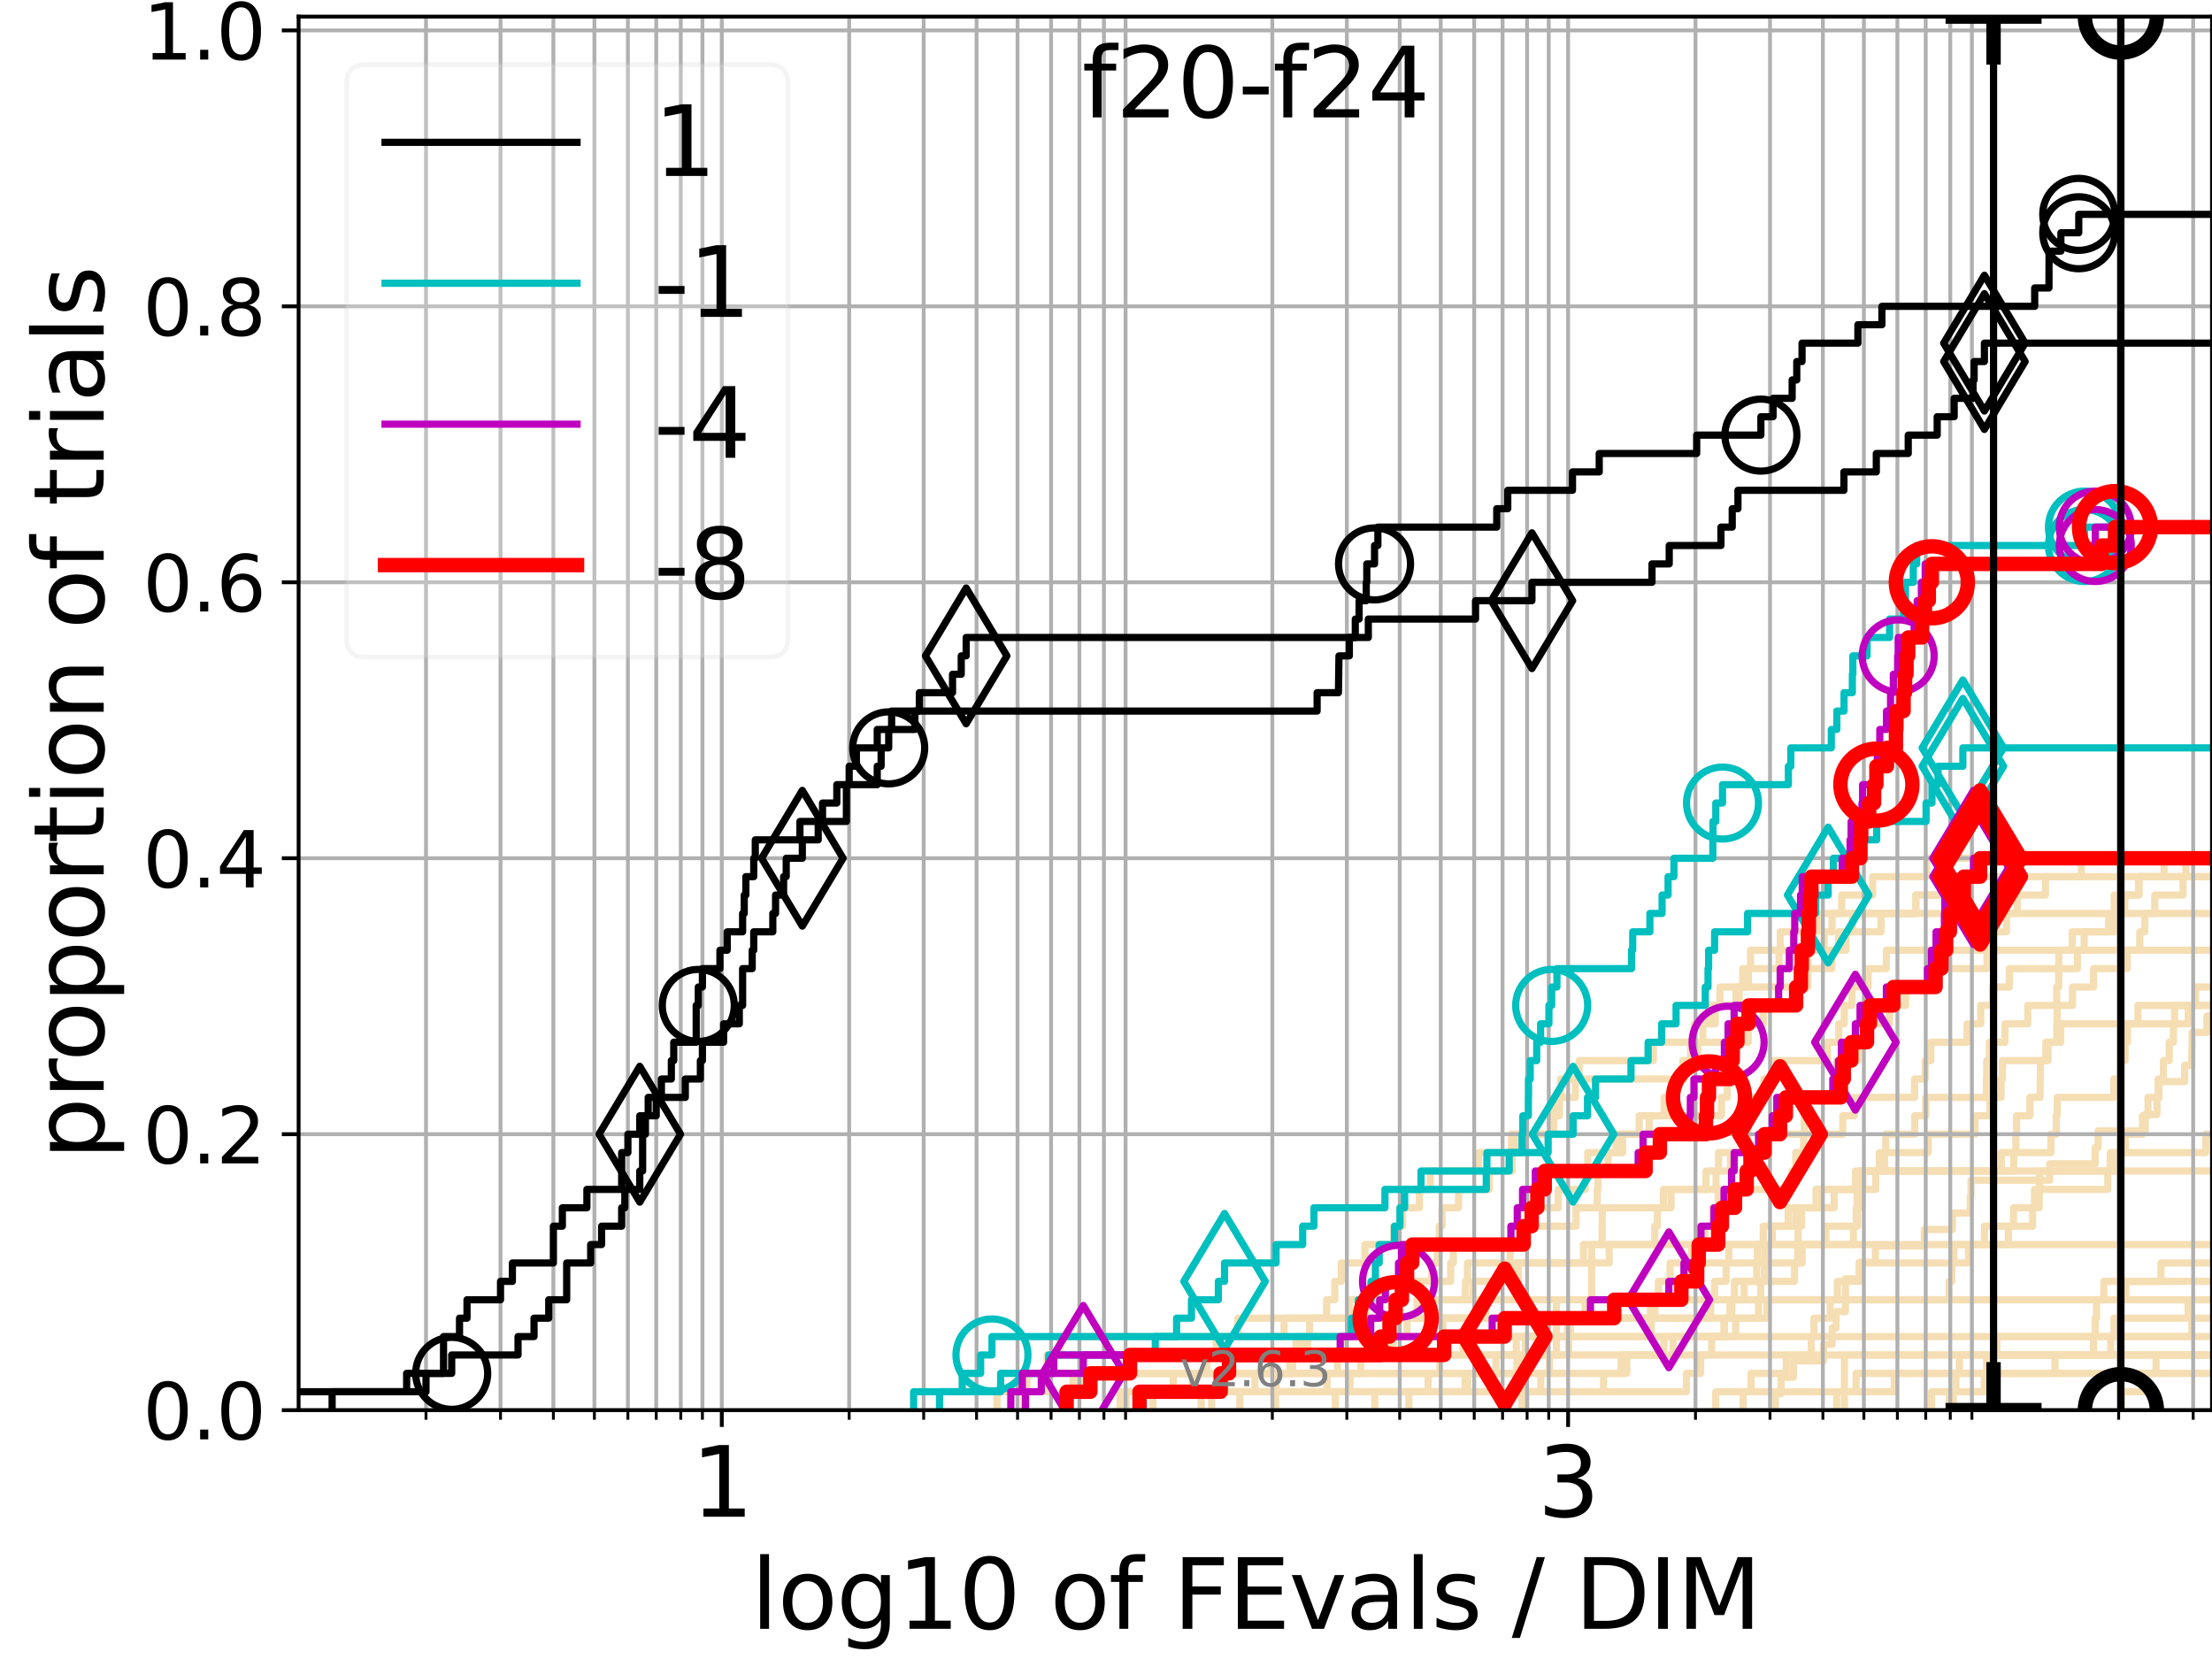 <?xml version="1.0" encoding="utf-8" standalone="no"?>
<!DOCTYPE svg PUBLIC "-//W3C//DTD SVG 1.1//EN"
  "http://www.w3.org/Graphics/SVG/1.1/DTD/svg11.dtd">
<svg xmlns:xlink="http://www.w3.org/1999/xlink" width="460.8pt" height="345.6pt" viewBox="0 0 460.8 345.6" xmlns="http://www.w3.org/2000/svg" version="1.1">
 <defs>
  <style type="text/css">*{stroke-linejoin: round; stroke-linecap: butt}</style>
 </defs>
 <g id="figure_1">
  <g id="patch_1">
   <path d="M 0 345.6 
L 460.8 345.6 
L 460.8 0 
L 0 0 
z
" style="fill: #ffffff"/>
  </g>
  <g id="axes_1">
   <g id="patch_2">
    <path d="M 62.208 293.76 
L 460.8 293.76 
L 460.8 3.456 
L 62.208 3.456 
z
" style="fill: #ffffff"/>
   </g>
   <g id="line2d_1">
    <path d="M 258.284 293.76 
L 258.284 289.928 
L 261.418 289.928 
L 261.418 286.095 
L 268.959 286.095 
L 268.959 282.263 
L 280.278 282.263 
L 280.278 278.43 
L 300.601 278.43 
L 300.601 274.598 
L 309.52 274.598 
L 309.52 270.766 
L 309.52 270.766 
L 309.52 270.766 
L 460.8 270.766 
" clip-path="url(#pf56f44fef5)" style="fill: none; stroke: #f5deb3; stroke-width: 1.5; stroke-linecap: square"/>
   </g>
   <g id="line2d_2">
    <path d="M 384.224 293.76 
L 384.224 282.263 
L 384.224 282.263 
L 384.224 282.263 
L 460.8 282.263 
" clip-path="url(#pf56f44fef5)" style="fill: none; stroke: #f5deb3; stroke-width: 1.5; stroke-linecap: square"/>
   </g>
   <g id="line2d_3">
    <path d="M 207.687 293.76 
L 207.687 289.928 
L 213.917 289.928 
L 213.917 286.095 
L 269.303 286.095 
L 269.303 282.263 
L 272.395 282.263 
L 272.395 278.43 
L 281.951 278.43 
L 281.951 274.598 
L 284.568 274.598 
L 284.568 270.766 
L 287.553 270.766 
L 287.553 266.933 
L 298.254 266.933 
L 298.254 263.101 
L 299.434 263.101 
L 299.434 259.268 
L 299.822 259.268 
L 299.822 255.436 
L 300.404 255.436 
L 300.404 251.604 
L 303.834 251.604 
L 303.834 247.771 
L 310.244 247.771 
L 310.244 243.939 
L 315.009 243.939 
L 315.009 240.106 
L 315.524 240.106 
L 315.524 236.274 
L 323.694 236.274 
L 323.694 232.442 
L 324.851 232.442 
L 324.851 228.609 
L 328.186 228.609 
L 328.186 224.777 
L 350.882 224.777 
L 350.882 220.944 
L 352.2 220.944 
L 352.2 217.112 
L 354.733 217.112 
L 354.733 213.28 
L 357.303 213.28 
L 357.303 209.447 
L 358.298 209.447 
L 358.298 205.615 
L 364.218 205.615 
L 364.218 201.782 
L 364.679 201.782 
L 364.679 197.95 
L 379.983 197.95 
L 379.983 194.118 
L 381.654 194.118 
L 381.654 190.285 
L 383.657 190.285 
L 383.657 186.453 
L 390.113 186.453 
L 390.113 182.621 
L 401.336 182.621 
L 401.336 178.788 
L 401.336 178.788 
L 401.336 178.788 
L 460.8 178.788 
" clip-path="url(#pf56f44fef5)" style="fill: none; stroke: #f5deb3; stroke-width: 1.5; stroke-linecap: square"/>
   </g>
   <g id="line2d_4">
    <path d="M 221.248 293.76 
L 221.248 289.928 
L 225.076 289.928 
L 225.076 286.095 
L 251.422 286.095 
L 251.422 282.263 
L 271.175 282.263 
L 271.175 278.43 
L 272.804 278.43 
L 272.804 274.598 
L 281.08 274.598 
L 281.08 270.766 
L 285.589 270.766 
L 285.589 266.933 
L 302.194 266.933 
L 302.194 263.101 
L 302.755 263.101 
L 302.755 259.268 
L 318.3 259.268 
L 318.3 255.436 
L 319.689 255.436 
L 319.689 251.604 
L 324.617 251.604 
L 324.617 247.771 
L 330.21 247.771 
L 330.21 243.939 
L 330.761 243.939 
L 330.761 240.106 
L 336.675 240.106 
L 336.675 236.274 
L 343.55 236.274 
L 343.55 232.442 
L 358.591 232.442 
L 358.591 228.609 
L 359.814 228.609 
L 359.814 224.777 
L 360.559 224.777 
L 360.559 220.944 
L 361.184 220.944 
L 361.184 217.112 
L 364.181 217.112 
L 364.181 213.28 
L 367.345 213.28 
L 367.345 209.447 
L 374.048 209.447 
L 374.048 205.615 
L 376.603 205.615 
L 376.603 201.782 
L 376.637 201.782 
L 376.637 197.95 
L 384.542 197.95 
L 384.542 194.118 
L 391.841 194.118 
L 391.841 190.285 
L 399.117 190.285 
L 399.117 186.453 
L 404.643 186.453 
L 404.643 182.621 
L 405.719 182.621 
L 405.719 178.788 
L 405.719 178.788 
L 405.719 178.788 
L 460.8 178.788 
" clip-path="url(#pf56f44fef5)" style="fill: none; stroke: #f5deb3; stroke-width: 1.5; stroke-linecap: square"/>
   </g>
   <g id="line2d_5"/>
   <g id="line2d_6"/>
   <g id="line2d_7">
    <path d="M 250.229 293.76 
L 250.229 289.928 
L 351.309 289.928 
L 351.309 286.095 
L 354.284 286.095 
L 354.284 282.263 
L 356.579 282.263 
L 356.579 278.43 
L 377.892 278.43 
L 377.892 274.598 
L 381.27 274.598 
L 381.27 270.766 
L 382.752 270.766 
L 382.752 266.933 
L 387.564 266.933 
L 387.564 263.101 
L 410.08 263.101 
L 410.08 259.268 
L 418.386 259.268 
L 418.386 255.436 
L 419.446 255.436 
L 419.446 251.604 
L 424.8 251.604 
L 424.8 247.771 
L 424.858 247.771 
L 424.858 243.939 
L 439.595 243.939 
L 439.595 240.106 
L 459.502 240.106 
L 459.502 236.274 
L 461.8 236.274 
" clip-path="url(#pf56f44fef5)" style="fill: none; stroke: #f5deb3; stroke-width: 1.5; stroke-linecap: square"/>
   </g>
   <g id="line2d_8">
    <path d="M 382.621 293.76 
L 382.621 289.928 
L 386.639 289.928 
L 386.639 286.095 
L 414.666 286.095 
L 414.666 282.263 
L 415.975 282.263 
L 415.975 278.43 
L 456.592 278.43 
L 456.592 274.598 
L 461.8 274.598 
" clip-path="url(#pf56f44fef5)" style="fill: none; stroke: #f5deb3; stroke-width: 1.5; stroke-linecap: square"/>
   </g>
   <g id="line2d_9">
    <path d="M 240.162 293.76 
L 240.162 289.928 
L 244.393 289.928 
L 244.393 286.095 
L 338.91 286.095 
L 338.91 282.263 
L 348.54 282.263 
L 348.54 278.43 
L 359.11 278.43 
L 359.11 274.598 
L 360.79 274.598 
L 360.79 270.766 
L 361.32 270.766 
L 361.32 266.933 
L 373.832 266.933 
L 373.832 263.101 
L 374.503 263.101 
L 374.503 259.268 
L 374.566 259.268 
L 374.566 255.436 
L 375.306 255.436 
L 375.306 251.604 
L 378.778 251.604 
L 378.778 247.771 
L 388.046 247.771 
L 388.046 243.939 
L 392.576 243.939 
L 392.576 240.106 
L 401.679 240.106 
L 401.679 236.274 
L 411.433 236.274 
L 411.433 232.442 
L 414.553 232.442 
L 414.553 228.609 
L 416.861 228.609 
L 416.861 224.777 
L 417.146 224.777 
L 417.146 220.944 
L 426.647 220.944 
L 426.647 217.112 
L 428.455 217.112 
L 428.455 213.28 
L 428.536 213.28 
L 428.536 209.447 
L 431.741 209.447 
L 431.741 205.615 
L 436.132 205.615 
L 436.132 201.782 
L 443.139 201.782 
L 443.139 197.95 
L 445.758 197.95 
L 445.758 194.118 
L 446.806 194.118 
L 446.806 190.285 
L 448.876 190.285 
L 448.876 186.453 
L 454.773 186.453 
L 454.773 182.621 
L 455.355 182.621 
L 455.355 178.788 
L 461.8 178.788 
" clip-path="url(#pf56f44fef5)" style="fill: none; stroke: #f5deb3; stroke-width: 1.5; stroke-linecap: square"/>
   </g>
   <g id="line2d_10">
    <path d="M 406.915 293.76 
L 406.915 289.928 
L 415.148 289.928 
L 415.148 286.095 
L 461.554 286.095 
L 461.554 282.263 
L 461.8 282.263 
" clip-path="url(#pf56f44fef5)" style="fill: none; stroke: #f5deb3; stroke-width: 1.5; stroke-linecap: square"/>
   </g>
   <g id="line2d_11">
    <path d="M 222.489 293.76 
L 222.489 289.928 
L 223.523 289.928 
L 223.523 286.095 
L 264.762 286.095 
L 264.762 282.263 
L 317.762 282.263 
L 317.762 278.43 
L 344.008 278.43 
L 344.008 274.598 
L 356.347 274.598 
L 356.347 270.766 
L 357.172 270.766 
L 357.172 266.933 
L 359.586 266.933 
L 359.586 263.101 
L 360.141 263.101 
L 360.141 259.268 
L 367.316 259.268 
L 367.316 255.436 
L 372.495 255.436 
L 372.495 251.604 
L 378.309 251.604 
L 378.309 247.771 
L 390.739 247.771 
L 390.739 243.939 
L 391.511 243.939 
L 391.511 240.106 
L 392.834 240.106 
L 392.834 236.274 
L 398.878 236.274 
L 398.878 232.442 
L 401.151 232.442 
L 401.151 228.609 
L 413.796 228.609 
L 413.796 224.777 
L 413.86 224.777 
L 413.86 220.944 
L 414.419 220.944 
L 414.419 217.112 
L 417.682 217.112 
L 417.682 213.28 
L 422.424 213.28 
L 422.424 209.447 
L 428.445 209.447 
L 428.445 205.615 
L 428.874 205.615 
L 428.874 201.782 
L 432.766 201.782 
L 432.766 197.95 
L 434.167 197.95 
L 434.167 194.118 
L 440.615 194.118 
L 440.615 190.285 
L 442.63 190.285 
L 442.63 186.453 
L 445.617 186.453 
L 445.617 182.621 
L 461.8 182.621 
" clip-path="url(#pf56f44fef5)" style="fill: none; stroke: #f5deb3; stroke-width: 1.5; stroke-linecap: square"/>
   </g>
   <g id="line2d_12">
    <path d="M 278.163 293.76 
L 278.163 289.928 
L 305.213 289.928 
L 305.213 286.095 
L 316.003 286.095 
L 316.003 282.263 
L 346.623 282.263 
L 346.623 278.43 
L 359.246 278.43 
L 359.246 274.598 
L 360.38 274.598 
L 360.38 270.766 
L 363.335 270.766 
L 363.335 266.933 
L 365.943 266.933 
L 365.943 263.101 
L 367.612 263.101 
L 367.612 259.268 
L 369.211 259.268 
L 369.211 255.436 
L 374.048 255.436 
L 374.048 251.604 
L 382.094 251.604 
L 382.094 247.771 
L 386.538 247.771 
L 386.538 243.939 
L 386.538 243.939 
L 386.538 243.939 
L 460.8 243.939 
" clip-path="url(#pf56f44fef5)" style="fill: none; stroke: #f5deb3; stroke-width: 1.5; stroke-linecap: square"/>
   </g>
   <g id="line2d_13">
    <path d="M 314.1 293.76 
L 314.1 289.928 
L 334.043 289.928 
L 334.043 286.095 
L 337.696 286.095 
L 337.696 282.263 
L 337.696 282.263 
L 337.696 282.263 
L 460.8 282.263 
" clip-path="url(#pf56f44fef5)" style="fill: none; stroke: #f5deb3; stroke-width: 1.5; stroke-linecap: square"/>
   </g>
   <g id="line2d_14">
    <path d="M 252.393 293.76 
L 252.393 289.928 
L 254.744 289.928 
L 254.744 286.095 
L 308.42 286.095 
L 308.42 282.263 
L 321.802 282.263 
L 321.802 278.43 
L 326.543 278.43 
L 326.543 274.598 
L 344.741 274.598 
L 344.741 270.766 
L 349.682 270.766 
L 349.682 266.933 
L 351.208 266.933 
L 351.208 263.101 
L 352.398 263.101 
L 352.398 259.268 
L 355.17 259.268 
L 355.17 255.436 
L 356.722 255.436 
L 356.722 251.604 
L 357.936 251.604 
L 357.936 247.771 
L 373.314 247.771 
L 373.314 243.939 
L 374.1 243.939 
L 374.1 240.106 
L 375.724 240.106 
L 375.724 236.274 
L 375.843 236.274 
L 375.843 232.442 
L 376.182 232.442 
L 376.182 228.609 
L 382.358 228.609 
L 382.358 224.777 
L 382.645 224.777 
L 382.645 220.944 
L 387.102 220.944 
L 387.102 217.112 
L 388.776 217.112 
L 388.776 213.28 
L 393.623 213.28 
L 393.623 209.447 
L 396.977 209.447 
L 396.977 205.615 
L 402.047 205.615 
L 402.047 201.782 
L 413.937 201.782 
L 413.937 197.95 
L 413.937 197.95 
L 413.937 197.95 
L 460.8 197.95 
" clip-path="url(#pf56f44fef5)" style="fill: none; stroke: #f5deb3; stroke-width: 1.5; stroke-linecap: square"/>
   </g>
   <g id="line2d_15">
    <path d="M 441.951 293.76 
L 441.951 289.928 
L 446.753 289.928 
L 446.753 286.095 
L 449.132 286.095 
L 449.132 282.263 
L 449.132 282.263 
L 449.132 282.263 
L 460.8 282.263 
" clip-path="url(#pf56f44fef5)" style="fill: none; stroke: #f5deb3; stroke-width: 1.5; stroke-linecap: square"/>
   </g>
   <g id="line2d_16">
    <path d="M 363.136 293.76 
L 363.136 289.928 
L 394.62 289.928 
L 394.62 286.095 
L 428.092 286.095 
L 428.092 282.263 
L 439.7 282.263 
L 439.7 278.43 
L 440.41 278.43 
L 440.41 274.598 
L 455.822 274.598 
L 455.822 270.766 
L 461.8 270.766 
" clip-path="url(#pf56f44fef5)" style="fill: none; stroke: #f5deb3; stroke-width: 1.5; stroke-linecap: square"/>
   </g>
   <g id="line2d_17">
    <path d="M 357.42 293.76 
L 357.42 289.928 
L 364.781 289.928 
L 364.781 286.095 
L 372.101 286.095 
L 372.101 282.263 
L 377.319 282.263 
L 377.319 278.43 
L 377.319 278.43 
L 377.319 278.43 
L 460.8 278.43 
" clip-path="url(#pf56f44fef5)" style="fill: none; stroke: #f5deb3; stroke-width: 1.5; stroke-linecap: square"/>
   </g>
   <g id="line2d_18">
    <path d="M 213.331 293.76 
L 213.331 289.928 
L 218.118 289.928 
L 218.118 286.095 
L 218.118 286.095 
L 218.118 282.263 
L 220.825 282.263 
L 220.825 278.43 
L 267.497 278.43 
L 267.497 274.598 
L 276.354 274.598 
L 276.354 270.766 
L 278.068 270.766 
L 278.068 266.933 
L 279.42 266.933 
L 279.42 263.101 
L 284.337 263.101 
L 284.337 259.268 
L 290.361 259.268 
L 290.361 255.436 
L 292.175 255.436 
L 292.175 251.604 
L 295.685 251.604 
L 295.685 247.771 
L 297.963 247.771 
L 297.963 243.939 
L 307.986 243.939 
L 307.986 240.106 
L 314.868 240.106 
L 314.868 236.274 
L 323.051 236.274 
L 323.051 232.442 
L 323.731 232.442 
L 323.731 228.609 
L 325.095 228.609 
L 325.095 224.777 
L 328.969 224.777 
L 328.969 220.944 
L 344.419 220.944 
L 344.419 217.112 
L 352.941 217.112 
L 352.941 213.28 
L 356.009 213.28 
L 356.009 209.447 
L 361.633 209.447 
L 361.633 205.615 
L 376.012 205.615 
L 376.012 201.782 
L 381.596 201.782 
L 381.596 197.95 
L 383.036 197.95 
L 383.036 194.118 
L 385.902 194.118 
L 385.902 190.285 
L 385.902 190.285 
L 385.902 190.285 
L 460.8 190.285 
" clip-path="url(#pf56f44fef5)" style="fill: none; stroke: #f5deb3; stroke-width: 1.5; stroke-linecap: square"/>
   </g>
   <g id="line2d_19">
    <path d="M 369.827 293.76 
L 369.827 290.338 
L 371.021 290.338 
L 371.021 286.916 
L 373.598 286.916 
L 373.598 283.495 
L 379.885 283.495 
L 379.885 280.073 
L 381.656 280.073 
L 381.656 276.651 
L 382.478 276.651 
L 382.478 273.229 
L 384.432 273.229 
L 384.432 269.808 
L 384.437 269.808 
L 384.437 266.386 
L 387.291 266.386 
L 387.291 262.964 
L 390.671 262.964 
L 390.671 259.542 
L 400.862 259.542 
L 400.862 256.12 
L 406.733 256.12 
L 406.733 252.699 
L 410.448 252.699 
L 410.448 249.277 
L 410.598 249.277 
L 410.598 245.855 
L 426.982 245.855 
L 426.982 242.433 
L 436.474 242.433 
L 436.474 239.011 
L 437.081 239.011 
L 437.081 235.59 
L 446.889 235.59 
L 446.889 232.168 
L 449.335 232.168 
L 449.335 228.746 
L 449.75 228.746 
L 449.75 225.324 
L 455.107 225.324 
L 455.107 221.903 
L 456.583 221.903 
L 456.583 218.481 
L 456.649 218.481 
L 456.649 215.059 
L 459.759 215.059 
L 459.759 211.637 
L 461.678 211.637 
L 461.678 208.215 
L 461.8 208.215 
" clip-path="url(#pf56f44fef5)" style="fill: none; stroke: #f5deb3; stroke-width: 1.5; stroke-linecap: square"/>
   </g>
   <g id="line2d_20">
    <path d="M 234.009 293.76 
L 234.009 289.928 
L 276.454 289.928 
L 276.454 286.095 
L 278.622 286.095 
L 278.622 282.263 
L 290.212 282.263 
L 290.212 278.43 
L 293.125 278.43 
L 293.125 274.598 
L 298.182 274.598 
L 298.182 270.766 
L 305.273 270.766 
L 305.273 266.933 
L 305.706 266.933 
L 305.706 263.101 
L 314.596 263.101 
L 314.596 259.268 
L 314.638 259.268 
L 314.638 255.436 
L 328.322 255.436 
L 328.322 251.604 
L 332.722 251.604 
L 332.722 247.771 
L 332.885 247.771 
L 332.885 243.939 
L 334.981 243.939 
L 334.981 240.106 
L 338.033 240.106 
L 338.033 236.274 
L 341.473 236.274 
L 341.473 232.442 
L 346.668 232.442 
L 346.668 228.609 
L 348.87 228.609 
L 348.87 224.777 
L 350.574 224.777 
L 350.574 220.944 
L 353.697 220.944 
L 353.697 217.112 
L 360.44 217.112 
L 360.44 213.28 
L 361.313 213.28 
L 361.313 209.447 
L 362.294 209.447 
L 362.294 205.615 
L 363.037 205.615 
L 363.037 201.782 
L 370.59 201.782 
L 370.59 197.95 
L 370.858 197.95 
L 370.858 194.118 
L 378.551 194.118 
L 378.551 190.285 
L 399.077 190.285 
L 399.077 186.453 
L 406.41 186.453 
L 406.41 182.621 
L 406.41 182.621 
L 406.41 182.621 
L 460.8 182.621 
" clip-path="url(#pf56f44fef5)" style="fill: none; stroke: #f5deb3; stroke-width: 1.5; stroke-linecap: square"/>
   </g>
   <g id="line2d_21"/>
   <g id="line2d_22">
    <path d="M 233.313 293.76 
L 233.313 289.928 
L 248.381 289.928 
L 248.381 286.095 
L 251.313 286.095 
L 251.313 282.263 
L 253.341 282.263 
L 253.341 278.43 
L 257.87 278.43 
L 257.87 274.598 
L 295.218 274.598 
L 295.218 270.766 
L 306.847 270.766 
L 306.847 266.933 
L 315.749 266.933 
L 315.749 263.101 
L 335.215 263.101 
L 335.215 259.268 
L 344.724 259.268 
L 344.724 255.436 
L 345.27 255.436 
L 345.27 251.604 
L 346.523 251.604 
L 346.523 247.771 
L 357.48 247.771 
L 357.48 243.939 
L 360.489 243.939 
L 360.489 240.106 
L 367.588 240.106 
L 367.588 236.274 
L 383.884 236.274 
L 383.884 232.442 
L 386.237 232.442 
L 386.237 228.609 
L 398.836 228.609 
L 398.836 224.777 
L 401.048 224.777 
L 401.048 220.944 
L 402.228 220.944 
L 402.228 217.112 
L 409.774 217.112 
L 409.774 213.28 
L 412.631 213.28 
L 412.631 209.447 
L 415.085 209.447 
L 415.085 205.615 
L 418.571 205.615 
L 418.571 201.782 
L 428.88 201.782 
L 428.88 197.95 
L 431.68 197.95 
L 431.68 194.118 
L 439.284 194.118 
L 439.284 190.285 
L 440.441 190.285 
L 440.441 186.453 
L 445.496 186.453 
L 445.496 182.621 
L 450.822 182.621 
L 450.822 178.788 
L 450.822 178.788 
L 450.822 178.788 
L 460.8 178.788 
" clip-path="url(#pf56f44fef5)" style="fill: none; stroke: #f5deb3; stroke-width: 1.5; stroke-linecap: square"/>
   </g>
   <g id="line2d_23">
    <path d="M 317.864 293.76 
L 317.864 289.928 
L 320.972 289.928 
L 320.972 286.095 
L 322.781 286.095 
L 322.781 282.263 
L 326.78 282.263 
L 326.78 278.43 
L 327.16 278.43 
L 327.16 274.598 
L 330.196 274.598 
L 330.196 270.766 
L 442.855 270.766 
L 442.855 266.933 
L 442.855 266.933 
L 442.855 266.933 
L 460.8 266.933 
" clip-path="url(#pf56f44fef5)" style="fill: none; stroke: #f5deb3; stroke-width: 1.5; stroke-linecap: square"/>
   </g>
   <g id="line2d_24">
    <path d="M 293.509 293.76 
L 293.509 289.928 
L 297.491 289.928 
L 297.491 286.095 
L 299.953 286.095 
L 299.953 282.263 
L 304.761 282.263 
L 304.761 278.43 
L 361.576 278.43 
L 361.576 274.598 
L 366.337 274.598 
L 366.337 270.766 
L 366.784 270.766 
L 366.784 266.933 
L 367.55 266.933 
L 367.55 263.101 
L 375.409 263.101 
L 375.409 259.268 
L 380.343 259.268 
L 380.343 255.436 
L 386.946 255.436 
L 386.946 251.604 
L 387.889 251.604 
L 387.889 247.771 
L 388.028 247.771 
L 388.028 243.939 
L 419.49 243.939 
L 419.49 240.106 
L 419.939 240.106 
L 419.939 236.274 
L 420.089 236.274 
L 420.089 232.442 
L 422.868 232.442 
L 422.868 228.609 
L 424.997 228.609 
L 424.997 224.777 
L 425.056 224.777 
L 425.056 220.944 
L 426.201 220.944 
L 426.201 217.112 
L 429.296 217.112 
L 429.296 213.28 
L 455.834 213.28 
L 455.834 209.447 
L 457.372 209.447 
L 457.372 205.615 
L 461.8 205.615 
" clip-path="url(#pf56f44fef5)" style="fill: none; stroke: #f5deb3; stroke-width: 1.5; stroke-linecap: square"/>
   </g>
   <g id="line2d_25">
    <path d="M 406.059 293.76 
L 406.059 289.928 
L 407.451 289.928 
L 407.451 286.095 
L 408.164 286.095 
L 408.164 282.263 
L 436.122 282.263 
L 436.122 278.43 
L 436.461 278.43 
L 436.461 274.598 
L 436.761 274.598 
L 436.761 270.766 
L 438.266 270.766 
L 438.266 266.933 
L 450.166 266.933 
L 450.166 263.101 
L 450.166 263.101 
L 450.166 263.101 
L 460.8 263.101 
" clip-path="url(#pf56f44fef5)" style="fill: none; stroke: #f5deb3; stroke-width: 1.5; stroke-linecap: square"/>
   </g>
   <g id="line2d_26">
    <path d="M 286.398 293.76 
L 286.398 289.928 
L 305.739 289.928 
L 305.739 286.095 
L 311.641 286.095 
L 311.641 282.263 
L 315.876 282.263 
L 315.876 278.43 
L 322.273 278.43 
L 322.273 274.598 
L 368.096 274.598 
L 368.096 270.766 
L 405.997 270.766 
L 405.997 266.933 
L 406.598 266.933 
L 406.598 263.101 
L 407.008 263.101 
L 407.008 259.268 
L 413.404 259.268 
L 413.404 255.436 
L 423.432 255.436 
L 423.432 251.604 
L 423.827 251.604 
L 423.827 247.771 
L 439.1 247.771 
L 439.1 243.939 
L 440.978 243.939 
L 440.978 240.106 
L 442.761 240.106 
L 442.761 236.274 
L 446.324 236.274 
L 446.324 232.442 
L 447.466 232.442 
L 447.466 228.609 
L 449.585 228.609 
L 449.585 224.777 
L 450.678 224.777 
L 450.678 220.944 
L 451.89 220.944 
L 451.89 217.112 
L 452.762 217.112 
L 452.762 213.28 
L 453.009 213.28 
L 453.009 209.447 
L 461.8 209.447 
" clip-path="url(#pf56f44fef5)" style="fill: none; stroke: #f5deb3; stroke-width: 1.5; stroke-linecap: square"/>
   </g>
   <g id="line2d_27">
    <path d="M 234.607 293.76 
L 234.607 289.928 
L 281.243 289.928 
L 281.243 286.095 
L 283.46 286.095 
L 283.46 282.263 
L 288.581 282.263 
L 288.581 278.43 
L 290.014 278.43 
L 290.014 274.598 
L 307.597 274.598 
L 307.597 270.766 
L 316.063 270.766 
L 316.063 266.933 
L 316.325 266.933 
L 316.325 263.101 
L 329.852 263.101 
L 329.852 259.268 
L 333.745 259.268 
L 333.745 255.436 
L 333.776 255.436 
L 333.776 251.604 
L 348.106 251.604 
L 348.106 247.771 
L 355.393 247.771 
L 355.393 243.939 
L 358 243.939 
L 358 240.106 
L 364.077 240.106 
L 364.077 236.274 
L 364.185 236.274 
L 364.185 232.442 
L 364.386 232.442 
L 364.386 228.609 
L 367.452 228.609 
L 367.452 224.777 
L 369.354 224.777 
L 369.354 220.944 
L 380.704 220.944 
L 380.704 217.112 
L 383.056 217.112 
L 383.056 213.28 
L 384.183 213.28 
L 384.183 209.447 
L 385.791 209.447 
L 385.791 205.615 
L 389.177 205.615 
L 389.177 201.782 
L 392.958 201.782 
L 392.958 197.95 
L 414.236 197.95 
L 414.236 194.118 
L 417.984 194.118 
L 417.984 190.285 
L 420.232 190.285 
L 420.232 186.453 
L 426.101 186.453 
L 426.101 182.621 
L 433.574 182.621 
L 433.574 178.788 
L 433.574 178.788 
L 433.574 178.788 
L 460.8 178.788 
" clip-path="url(#pf56f44fef5)" style="fill: none; stroke: #f5deb3; stroke-width: 1.5; stroke-linecap: square"/>
   </g>
   <g id="line2d_28">
    <path d="M 265.733 293.76 
L 265.733 289.928 
L 265.845 289.928 
L 265.845 286.095 
L 268.664 286.095 
L 268.664 282.263 
L 269.965 282.263 
L 269.965 278.43 
L 289.054 278.43 
L 289.054 274.598 
L 343.825 274.598 
L 343.825 270.766 
L 345.472 270.766 
L 345.472 266.933 
L 347.895 266.933 
L 347.895 263.101 
L 366.092 263.101 
L 366.092 259.268 
L 386.094 259.268 
L 386.094 255.436 
L 386.685 255.436 
L 386.685 251.604 
L 386.881 251.604 
L 386.881 247.771 
L 387.565 247.771 
L 387.565 243.939 
L 416.911 243.939 
L 416.911 240.106 
L 427.249 240.106 
L 427.249 236.274 
L 428.35 236.274 
L 428.35 232.442 
L 428.557 232.442 
L 428.557 228.609 
L 440.361 228.609 
L 440.361 224.777 
L 441.743 224.777 
L 441.743 220.944 
L 442.7 220.944 
L 442.7 217.112 
L 443.207 217.112 
L 443.207 213.28 
L 445.378 213.28 
L 445.378 209.447 
L 461.8 209.447 
" clip-path="url(#pf56f44fef5)" style="fill: none; stroke: #f5deb3; stroke-width: 1.5; stroke-linecap: square"/>
   </g>
   <g id="line2d_29">
    <path d="M 317.055 293.76 
L 317.055 289.928 
L 317.055 289.928 
L 317.055 286.095 
L 317.055 286.095 
L 317.055 282.263 
L 324.224 282.263 
L 324.224 278.43 
L 324.224 278.43 
L 324.224 274.598 
L 324.224 274.598 
L 324.224 270.766 
L 331.568 270.766 
L 331.568 266.933 
L 331.568 266.933 
L 331.568 263.101 
L 331.568 263.101 
L 331.568 259.268 
L 331.568 259.268 
L 331.568 259.268 
L 460.8 259.268 
" clip-path="url(#pf56f44fef5)" style="fill: none; stroke: #f5deb3; stroke-width: 1.5; stroke-linecap: square"/>
   </g>
   <g id="line2d_30">
    <path d="M 402.387 293.76 
L 402.387 289.928 
L 413.364 289.928 
L 413.364 286.095 
L 413.867 286.095 
L 413.867 282.263 
L 413.867 282.263 
L 413.867 282.263 
L 460.8 282.263 
" clip-path="url(#pf56f44fef5)" style="fill: none; stroke: #f5deb3; stroke-width: 1.5; stroke-linecap: square"/>
   </g>
   <g id="matplotlib.axis_1">
    <g id="xtick_1">
     <g id="line2d_31">
      <path d="M 150.361 293.76 
L 150.361 3.456 
" clip-path="url(#pf56f44fef5)" style="fill: none; stroke: #b0b0b0; stroke-width: 0.8; stroke-linecap: square"/>
     </g>
     <g id="line2d_32">
      <defs>
       <path id="mca52b5b46d" d="M 0 0 
L 0 3.5 
" style="stroke: #000000; stroke-width: 0.8"/>
      </defs>
      <g>
       <use xlink:href="#mca52b5b46d" x="150.361" y="293.76" style="stroke: #000000; stroke-width: 0.8"/>
      </g>
     </g>
     <g id="text_1">
      <!-- 1 -->
      <g transform="translate(143.998 315.957) scale(0.2 -0.2)">
       <defs>
        <path id="DejaVuSans-31" d="M 794 531 
L 1825 531 
L 1825 4091 
L 703 3866 
L 703 4441 
L 1819 4666 
L 2450 4666 
L 2450 531 
L 3481 531 
L 3481 0 
L 794 0 
L 794 531 
z
" transform="scale(0.016)"/>
       </defs>
       <use xlink:href="#DejaVuSans-31"/>
      </g>
     </g>
    </g>
    <g id="xtick_2">
     <g id="line2d_33">
      <path d="M 326.666 293.76 
L 326.666 3.456 
" clip-path="url(#pf56f44fef5)" style="fill: none; stroke: #b0b0b0; stroke-width: 0.8; stroke-linecap: square"/>
     </g>
     <g id="line2d_34">
      <g>
       <use xlink:href="#mca52b5b46d" x="326.666" y="293.76" style="stroke: #000000; stroke-width: 0.8"/>
      </g>
     </g>
     <g id="text_2">
      <!-- 3 -->
      <g transform="translate(320.303 315.957) scale(0.2 -0.2)">
       <defs>
        <path id="DejaVuSans-33" d="M 2597 2516 
Q 3050 2419 3304 2112 
Q 3559 1806 3559 1356 
Q 3559 666 3084 287 
Q 2609 -91 1734 -91 
Q 1441 -91 1130 -33 
Q 819 25 488 141 
L 488 750 
Q 750 597 1062 519 
Q 1375 441 1716 441 
Q 2309 441 2620 675 
Q 2931 909 2931 1356 
Q 2931 1769 2642 2001 
Q 2353 2234 1838 2234 
L 1294 2234 
L 1294 2753 
L 1863 2753 
Q 2328 2753 2575 2939 
Q 2822 3125 2822 3475 
Q 2822 3834 2567 4026 
Q 2313 4219 1838 4219 
Q 1578 4219 1281 4162 
Q 984 4106 628 3988 
L 628 4550 
Q 988 4650 1302 4700 
Q 1616 4750 1894 4750 
Q 2613 4750 3031 4423 
Q 3450 4097 3450 3541 
Q 3450 3153 3228 2886 
Q 3006 2619 2597 2516 
z
" transform="scale(0.016)"/>
       </defs>
       <use xlink:href="#DejaVuSans-33"/>
      </g>
     </g>
    </g>
    <g id="xtick_3">
     <g id="line2d_35">
      <path d="M 88.745 293.76 
L 88.745 3.456 
" clip-path="url(#pf56f44fef5)" style="fill: none; stroke: #b0b0b0; stroke-width: 0.8; stroke-linecap: square"/>
     </g>
     <g id="line2d_36">
      <defs>
       <path id="m11e9e3b684" d="M 0 0 
L 0 2 
" style="stroke: #000000; stroke-width: 0.6"/>
      </defs>
      <g>
       <use xlink:href="#m11e9e3b684" x="88.745" y="293.76" style="stroke: #000000; stroke-width: 0.6"/>
      </g>
     </g>
    </g>
    <g id="xtick_4">
     <g id="line2d_37">
      <path d="M 104.267 293.76 
L 104.267 3.456 
" clip-path="url(#pf56f44fef5)" style="fill: none; stroke: #b0b0b0; stroke-width: 0.8; stroke-linecap: square"/>
     </g>
     <g id="line2d_38">
      <g>
       <use xlink:href="#m11e9e3b684" x="104.267" y="293.76" style="stroke: #000000; stroke-width: 0.6"/>
      </g>
     </g>
    </g>
    <g id="xtick_5">
     <g id="line2d_39">
      <path d="M 115.281 293.76 
L 115.281 3.456 
" clip-path="url(#pf56f44fef5)" style="fill: none; stroke: #b0b0b0; stroke-width: 0.8; stroke-linecap: square"/>
     </g>
     <g id="line2d_40">
      <g>
       <use xlink:href="#m11e9e3b684" x="115.281" y="293.76" style="stroke: #000000; stroke-width: 0.6"/>
      </g>
     </g>
    </g>
    <g id="xtick_6">
     <g id="line2d_41">
      <path d="M 123.824 293.76 
L 123.824 3.456 
" clip-path="url(#pf56f44fef5)" style="fill: none; stroke: #b0b0b0; stroke-width: 0.8; stroke-linecap: square"/>
     </g>
     <g id="line2d_42">
      <g>
       <use xlink:href="#m11e9e3b684" x="123.824" y="293.76" style="stroke: #000000; stroke-width: 0.6"/>
      </g>
     </g>
    </g>
    <g id="xtick_7">
     <g id="line2d_43">
      <path d="M 130.804 293.76 
L 130.804 3.456 
" clip-path="url(#pf56f44fef5)" style="fill: none; stroke: #b0b0b0; stroke-width: 0.8; stroke-linecap: square"/>
     </g>
     <g id="line2d_44">
      <g>
       <use xlink:href="#m11e9e3b684" x="130.804" y="293.76" style="stroke: #000000; stroke-width: 0.6"/>
      </g>
     </g>
    </g>
    <g id="xtick_8">
     <g id="line2d_45">
      <path d="M 136.706 293.76 
L 136.706 3.456 
" clip-path="url(#pf56f44fef5)" style="fill: none; stroke: #b0b0b0; stroke-width: 0.8; stroke-linecap: square"/>
     </g>
     <g id="line2d_46">
      <g>
       <use xlink:href="#m11e9e3b684" x="136.706" y="293.76" style="stroke: #000000; stroke-width: 0.6"/>
      </g>
     </g>
    </g>
    <g id="xtick_9">
     <g id="line2d_47">
      <path d="M 141.818 293.76 
L 141.818 3.456 
" clip-path="url(#pf56f44fef5)" style="fill: none; stroke: #b0b0b0; stroke-width: 0.8; stroke-linecap: square"/>
     </g>
     <g id="line2d_48">
      <g>
       <use xlink:href="#m11e9e3b684" x="141.818" y="293.76" style="stroke: #000000; stroke-width: 0.6"/>
      </g>
     </g>
    </g>
    <g id="xtick_10">
     <g id="line2d_49">
      <path d="M 146.327 293.76 
L 146.327 3.456 
" clip-path="url(#pf56f44fef5)" style="fill: none; stroke: #b0b0b0; stroke-width: 0.8; stroke-linecap: square"/>
     </g>
     <g id="line2d_50">
      <g>
       <use xlink:href="#m11e9e3b684" x="146.327" y="293.76" style="stroke: #000000; stroke-width: 0.6"/>
      </g>
     </g>
    </g>
    <g id="xtick_11">
     <g id="line2d_51">
      <path d="M 176.897 293.76 
L 176.897 3.456 
" clip-path="url(#pf56f44fef5)" style="fill: none; stroke: #b0b0b0; stroke-width: 0.8; stroke-linecap: square"/>
     </g>
     <g id="line2d_52">
      <g>
       <use xlink:href="#m11e9e3b684" x="176.897" y="293.76" style="stroke: #000000; stroke-width: 0.6"/>
      </g>
     </g>
    </g>
    <g id="xtick_12">
     <g id="line2d_53">
      <path d="M 192.42 293.76 
L 192.42 3.456 
" clip-path="url(#pf56f44fef5)" style="fill: none; stroke: #b0b0b0; stroke-width: 0.8; stroke-linecap: square"/>
     </g>
     <g id="line2d_54">
      <g>
       <use xlink:href="#m11e9e3b684" x="192.42" y="293.76" style="stroke: #000000; stroke-width: 0.6"/>
      </g>
     </g>
    </g>
    <g id="xtick_13">
     <g id="line2d_55">
      <path d="M 203.434 293.76 
L 203.434 3.456 
" clip-path="url(#pf56f44fef5)" style="fill: none; stroke: #b0b0b0; stroke-width: 0.8; stroke-linecap: square"/>
     </g>
     <g id="line2d_56">
      <g>
       <use xlink:href="#m11e9e3b684" x="203.434" y="293.76" style="stroke: #000000; stroke-width: 0.6"/>
      </g>
     </g>
    </g>
    <g id="xtick_14">
     <g id="line2d_57">
      <path d="M 211.977 293.76 
L 211.977 3.456 
" clip-path="url(#pf56f44fef5)" style="fill: none; stroke: #b0b0b0; stroke-width: 0.8; stroke-linecap: square"/>
     </g>
     <g id="line2d_58">
      <g>
       <use xlink:href="#m11e9e3b684" x="211.977" y="293.76" style="stroke: #000000; stroke-width: 0.6"/>
      </g>
     </g>
    </g>
    <g id="xtick_15">
     <g id="line2d_59">
      <path d="M 218.957 293.76 
L 218.957 3.456 
" clip-path="url(#pf56f44fef5)" style="fill: none; stroke: #b0b0b0; stroke-width: 0.8; stroke-linecap: square"/>
     </g>
     <g id="line2d_60">
      <g>
       <use xlink:href="#m11e9e3b684" x="218.957" y="293.76" style="stroke: #000000; stroke-width: 0.6"/>
      </g>
     </g>
    </g>
    <g id="xtick_16">
     <g id="line2d_61">
      <path d="M 224.858 293.76 
L 224.858 3.456 
" clip-path="url(#pf56f44fef5)" style="fill: none; stroke: #b0b0b0; stroke-width: 0.8; stroke-linecap: square"/>
     </g>
     <g id="line2d_62">
      <g>
       <use xlink:href="#m11e9e3b684" x="224.858" y="293.76" style="stroke: #000000; stroke-width: 0.6"/>
      </g>
     </g>
    </g>
    <g id="xtick_17">
     <g id="line2d_63">
      <path d="M 229.97 293.76 
L 229.97 3.456 
" clip-path="url(#pf56f44fef5)" style="fill: none; stroke: #b0b0b0; stroke-width: 0.8; stroke-linecap: square"/>
     </g>
     <g id="line2d_64">
      <g>
       <use xlink:href="#m11e9e3b684" x="229.97" y="293.76" style="stroke: #000000; stroke-width: 0.6"/>
      </g>
     </g>
    </g>
    <g id="xtick_18">
     <g id="line2d_65">
      <path d="M 234.48 293.76 
L 234.48 3.456 
" clip-path="url(#pf56f44fef5)" style="fill: none; stroke: #b0b0b0; stroke-width: 0.8; stroke-linecap: square"/>
     </g>
     <g id="line2d_66">
      <g>
       <use xlink:href="#m11e9e3b684" x="234.48" y="293.76" style="stroke: #000000; stroke-width: 0.6"/>
      </g>
     </g>
    </g>
    <g id="xtick_19">
     <g id="line2d_67">
      <path d="M 265.05 293.76 
L 265.05 3.456 
" clip-path="url(#pf56f44fef5)" style="fill: none; stroke: #b0b0b0; stroke-width: 0.8; stroke-linecap: square"/>
     </g>
     <g id="line2d_68">
      <g>
       <use xlink:href="#m11e9e3b684" x="265.05" y="293.76" style="stroke: #000000; stroke-width: 0.6"/>
      </g>
     </g>
    </g>
    <g id="xtick_20">
     <g id="line2d_69">
      <path d="M 280.573 293.76 
L 280.573 3.456 
" clip-path="url(#pf56f44fef5)" style="fill: none; stroke: #b0b0b0; stroke-width: 0.8; stroke-linecap: square"/>
     </g>
     <g id="line2d_70">
      <g>
       <use xlink:href="#m11e9e3b684" x="280.573" y="293.76" style="stroke: #000000; stroke-width: 0.6"/>
      </g>
     </g>
    </g>
    <g id="xtick_21">
     <g id="line2d_71">
      <path d="M 291.586 293.76 
L 291.586 3.456 
" clip-path="url(#pf56f44fef5)" style="fill: none; stroke: #b0b0b0; stroke-width: 0.8; stroke-linecap: square"/>
     </g>
     <g id="line2d_72">
      <g>
       <use xlink:href="#m11e9e3b684" x="291.586" y="293.76" style="stroke: #000000; stroke-width: 0.6"/>
      </g>
     </g>
    </g>
    <g id="xtick_22">
     <g id="line2d_73">
      <path d="M 300.129 293.76 
L 300.129 3.456 
" clip-path="url(#pf56f44fef5)" style="fill: none; stroke: #b0b0b0; stroke-width: 0.8; stroke-linecap: square"/>
     </g>
     <g id="line2d_74">
      <g>
       <use xlink:href="#m11e9e3b684" x="300.129" y="293.76" style="stroke: #000000; stroke-width: 0.6"/>
      </g>
     </g>
    </g>
    <g id="xtick_23">
     <g id="line2d_75">
      <path d="M 307.109 293.76 
L 307.109 3.456 
" clip-path="url(#pf56f44fef5)" style="fill: none; stroke: #b0b0b0; stroke-width: 0.8; stroke-linecap: square"/>
     </g>
     <g id="line2d_76">
      <g>
       <use xlink:href="#m11e9e3b684" x="307.109" y="293.76" style="stroke: #000000; stroke-width: 0.6"/>
      </g>
     </g>
    </g>
    <g id="xtick_24">
     <g id="line2d_77">
      <path d="M 313.011 293.76 
L 313.011 3.456 
" clip-path="url(#pf56f44fef5)" style="fill: none; stroke: #b0b0b0; stroke-width: 0.8; stroke-linecap: square"/>
     </g>
     <g id="line2d_78">
      <g>
       <use xlink:href="#m11e9e3b684" x="313.011" y="293.76" style="stroke: #000000; stroke-width: 0.6"/>
      </g>
     </g>
    </g>
    <g id="xtick_25">
     <g id="line2d_79">
      <path d="M 318.123 293.76 
L 318.123 3.456 
" clip-path="url(#pf56f44fef5)" style="fill: none; stroke: #b0b0b0; stroke-width: 0.8; stroke-linecap: square"/>
     </g>
     <g id="line2d_80">
      <g>
       <use xlink:href="#m11e9e3b684" x="318.123" y="293.76" style="stroke: #000000; stroke-width: 0.6"/>
      </g>
     </g>
    </g>
    <g id="xtick_26">
     <g id="line2d_81">
      <path d="M 322.632 293.76 
L 322.632 3.456 
" clip-path="url(#pf56f44fef5)" style="fill: none; stroke: #b0b0b0; stroke-width: 0.8; stroke-linecap: square"/>
     </g>
     <g id="line2d_82">
      <g>
       <use xlink:href="#m11e9e3b684" x="322.632" y="293.76" style="stroke: #000000; stroke-width: 0.6"/>
      </g>
     </g>
    </g>
    <g id="xtick_27">
     <g id="line2d_83">
      <path d="M 353.202 293.76 
L 353.202 3.456 
" clip-path="url(#pf56f44fef5)" style="fill: none; stroke: #b0b0b0; stroke-width: 0.8; stroke-linecap: square"/>
     </g>
     <g id="line2d_84">
      <g>
       <use xlink:href="#m11e9e3b684" x="353.202" y="293.76" style="stroke: #000000; stroke-width: 0.6"/>
      </g>
     </g>
    </g>
    <g id="xtick_28">
     <g id="line2d_85">
      <path d="M 368.725 293.76 
L 368.725 3.456 
" clip-path="url(#pf56f44fef5)" style="fill: none; stroke: #b0b0b0; stroke-width: 0.8; stroke-linecap: square"/>
     </g>
     <g id="line2d_86">
      <g>
       <use xlink:href="#m11e9e3b684" x="368.725" y="293.76" style="stroke: #000000; stroke-width: 0.6"/>
      </g>
     </g>
    </g>
    <g id="xtick_29">
     <g id="line2d_87">
      <path d="M 379.739 293.76 
L 379.739 3.456 
" clip-path="url(#pf56f44fef5)" style="fill: none; stroke: #b0b0b0; stroke-width: 0.8; stroke-linecap: square"/>
     </g>
     <g id="line2d_88">
      <g>
       <use xlink:href="#m11e9e3b684" x="379.739" y="293.76" style="stroke: #000000; stroke-width: 0.6"/>
      </g>
     </g>
    </g>
    <g id="xtick_30">
     <g id="line2d_89">
      <path d="M 388.282 293.76 
L 388.282 3.456 
" clip-path="url(#pf56f44fef5)" style="fill: none; stroke: #b0b0b0; stroke-width: 0.8; stroke-linecap: square"/>
     </g>
     <g id="line2d_90">
      <g>
       <use xlink:href="#m11e9e3b684" x="388.282" y="293.76" style="stroke: #000000; stroke-width: 0.6"/>
      </g>
     </g>
    </g>
    <g id="xtick_31">
     <g id="line2d_91">
      <path d="M 395.262 293.76 
L 395.262 3.456 
" clip-path="url(#pf56f44fef5)" style="fill: none; stroke: #b0b0b0; stroke-width: 0.8; stroke-linecap: square"/>
     </g>
     <g id="line2d_92">
      <g>
       <use xlink:href="#m11e9e3b684" x="395.262" y="293.76" style="stroke: #000000; stroke-width: 0.6"/>
      </g>
     </g>
    </g>
    <g id="xtick_32">
     <g id="line2d_93">
      <path d="M 401.163 293.76 
L 401.163 3.456 
" clip-path="url(#pf56f44fef5)" style="fill: none; stroke: #b0b0b0; stroke-width: 0.8; stroke-linecap: square"/>
     </g>
     <g id="line2d_94">
      <g>
       <use xlink:href="#m11e9e3b684" x="401.163" y="293.76" style="stroke: #000000; stroke-width: 0.6"/>
      </g>
     </g>
    </g>
    <g id="xtick_33">
     <g id="line2d_95">
      <path d="M 406.276 293.76 
L 406.276 3.456 
" clip-path="url(#pf56f44fef5)" style="fill: none; stroke: #b0b0b0; stroke-width: 0.8; stroke-linecap: square"/>
     </g>
     <g id="line2d_96">
      <g>
       <use xlink:href="#m11e9e3b684" x="406.276" y="293.76" style="stroke: #000000; stroke-width: 0.6"/>
      </g>
     </g>
    </g>
    <g id="xtick_34">
     <g id="line2d_97">
      <path d="M 410.785 293.76 
L 410.785 3.456 
" clip-path="url(#pf56f44fef5)" style="fill: none; stroke: #b0b0b0; stroke-width: 0.8; stroke-linecap: square"/>
     </g>
     <g id="line2d_98">
      <g>
       <use xlink:href="#m11e9e3b684" x="410.785" y="293.76" style="stroke: #000000; stroke-width: 0.6"/>
      </g>
     </g>
    </g>
    <g id="xtick_35">
     <g id="line2d_99">
      <path d="M 441.355 293.76 
L 441.355 3.456 
" clip-path="url(#pf56f44fef5)" style="fill: none; stroke: #b0b0b0; stroke-width: 0.8; stroke-linecap: square"/>
     </g>
     <g id="line2d_100">
      <g>
       <use xlink:href="#m11e9e3b684" x="441.355" y="293.76" style="stroke: #000000; stroke-width: 0.6"/>
      </g>
     </g>
    </g>
    <g id="xtick_36">
     <g id="line2d_101">
      <path d="M 456.878 293.76 
L 456.878 3.456 
" clip-path="url(#pf56f44fef5)" style="fill: none; stroke: #b0b0b0; stroke-width: 0.8; stroke-linecap: square"/>
     </g>
     <g id="line2d_102">
      <g>
       <use xlink:href="#m11e9e3b684" x="456.878" y="293.76" style="stroke: #000000; stroke-width: 0.6"/>
      </g>
     </g>
    </g>
    <g id="text_3">
     <!-- log10 of FEvals / DIM -->
     <g transform="translate(156.431 339.313) scale(0.2 -0.2)">
      <defs>
       <path id="DejaVuSans-6c" d="M 603 4863 
L 1178 4863 
L 1178 0 
L 603 0 
L 603 4863 
z
" transform="scale(0.016)"/>
       <path id="DejaVuSans-6f" d="M 1959 3097 
Q 1497 3097 1228 2736 
Q 959 2375 959 1747 
Q 959 1119 1226 758 
Q 1494 397 1959 397 
Q 2419 397 2687 759 
Q 2956 1122 2956 1747 
Q 2956 2369 2687 2733 
Q 2419 3097 1959 3097 
z
M 1959 3584 
Q 2709 3584 3137 3096 
Q 3566 2609 3566 1747 
Q 3566 888 3137 398 
Q 2709 -91 1959 -91 
Q 1206 -91 779 398 
Q 353 888 353 1747 
Q 353 2609 779 3096 
Q 1206 3584 1959 3584 
z
" transform="scale(0.016)"/>
       <path id="DejaVuSans-67" d="M 2906 1791 
Q 2906 2416 2648 2759 
Q 2391 3103 1925 3103 
Q 1463 3103 1205 2759 
Q 947 2416 947 1791 
Q 947 1169 1205 825 
Q 1463 481 1925 481 
Q 2391 481 2648 825 
Q 2906 1169 2906 1791 
z
M 3481 434 
Q 3481 -459 3084 -895 
Q 2688 -1331 1869 -1331 
Q 1566 -1331 1297 -1286 
Q 1028 -1241 775 -1147 
L 775 -588 
Q 1028 -725 1275 -790 
Q 1522 -856 1778 -856 
Q 2344 -856 2625 -561 
Q 2906 -266 2906 331 
L 2906 616 
Q 2728 306 2450 153 
Q 2172 0 1784 0 
Q 1141 0 747 490 
Q 353 981 353 1791 
Q 353 2603 747 3093 
Q 1141 3584 1784 3584 
Q 2172 3584 2450 3431 
Q 2728 3278 2906 2969 
L 2906 3500 
L 3481 3500 
L 3481 434 
z
" transform="scale(0.016)"/>
       <path id="DejaVuSans-30" d="M 2034 4250 
Q 1547 4250 1301 3770 
Q 1056 3291 1056 2328 
Q 1056 1369 1301 889 
Q 1547 409 2034 409 
Q 2525 409 2770 889 
Q 3016 1369 3016 2328 
Q 3016 3291 2770 3770 
Q 2525 4250 2034 4250 
z
M 2034 4750 
Q 2819 4750 3233 4129 
Q 3647 3509 3647 2328 
Q 3647 1150 3233 529 
Q 2819 -91 2034 -91 
Q 1250 -91 836 529 
Q 422 1150 422 2328 
Q 422 3509 836 4129 
Q 1250 4750 2034 4750 
z
" transform="scale(0.016)"/>
       <path id="DejaVuSans-20" transform="scale(0.016)"/>
       <path id="DejaVuSans-66" d="M 2375 4863 
L 2375 4384 
L 1825 4384 
Q 1516 4384 1395 4259 
Q 1275 4134 1275 3809 
L 1275 3500 
L 2222 3500 
L 2222 3053 
L 1275 3053 
L 1275 0 
L 697 0 
L 697 3053 
L 147 3053 
L 147 3500 
L 697 3500 
L 697 3744 
Q 697 4328 969 4595 
Q 1241 4863 1831 4863 
L 2375 4863 
z
" transform="scale(0.016)"/>
       <path id="DejaVuSans-46" d="M 628 4666 
L 3309 4666 
L 3309 4134 
L 1259 4134 
L 1259 2759 
L 3109 2759 
L 3109 2228 
L 1259 2228 
L 1259 0 
L 628 0 
L 628 4666 
z
" transform="scale(0.016)"/>
       <path id="DejaVuSans-45" d="M 628 4666 
L 3578 4666 
L 3578 4134 
L 1259 4134 
L 1259 2753 
L 3481 2753 
L 3481 2222 
L 1259 2222 
L 1259 531 
L 3634 531 
L 3634 0 
L 628 0 
L 628 4666 
z
" transform="scale(0.016)"/>
       <path id="DejaVuSans-76" d="M 191 3500 
L 800 3500 
L 1894 563 
L 2988 3500 
L 3597 3500 
L 2284 0 
L 1503 0 
L 191 3500 
z
" transform="scale(0.016)"/>
       <path id="DejaVuSans-61" d="M 2194 1759 
Q 1497 1759 1228 1600 
Q 959 1441 959 1056 
Q 959 750 1161 570 
Q 1363 391 1709 391 
Q 2188 391 2477 730 
Q 2766 1069 2766 1631 
L 2766 1759 
L 2194 1759 
z
M 3341 1997 
L 3341 0 
L 2766 0 
L 2766 531 
Q 2569 213 2275 61 
Q 1981 -91 1556 -91 
Q 1019 -91 701 211 
Q 384 513 384 1019 
Q 384 1609 779 1909 
Q 1175 2209 1959 2209 
L 2766 2209 
L 2766 2266 
Q 2766 2663 2505 2880 
Q 2244 3097 1772 3097 
Q 1472 3097 1187 3025 
Q 903 2953 641 2809 
L 641 3341 
Q 956 3463 1253 3523 
Q 1550 3584 1831 3584 
Q 2591 3584 2966 3190 
Q 3341 2797 3341 1997 
z
" transform="scale(0.016)"/>
       <path id="DejaVuSans-73" d="M 2834 3397 
L 2834 2853 
Q 2591 2978 2328 3040 
Q 2066 3103 1784 3103 
Q 1356 3103 1142 2972 
Q 928 2841 928 2578 
Q 928 2378 1081 2264 
Q 1234 2150 1697 2047 
L 1894 2003 
Q 2506 1872 2764 1633 
Q 3022 1394 3022 966 
Q 3022 478 2636 193 
Q 2250 -91 1575 -91 
Q 1294 -91 989 -36 
Q 684 19 347 128 
L 347 722 
Q 666 556 975 473 
Q 1284 391 1588 391 
Q 1994 391 2212 530 
Q 2431 669 2431 922 
Q 2431 1156 2273 1281 
Q 2116 1406 1581 1522 
L 1381 1569 
Q 847 1681 609 1914 
Q 372 2147 372 2553 
Q 372 3047 722 3315 
Q 1072 3584 1716 3584 
Q 2034 3584 2315 3537 
Q 2597 3491 2834 3397 
z
" transform="scale(0.016)"/>
       <path id="DejaVuSans-2f" d="M 1625 4666 
L 2156 4666 
L 531 -594 
L 0 -594 
L 1625 4666 
z
" transform="scale(0.016)"/>
       <path id="DejaVuSans-44" d="M 1259 4147 
L 1259 519 
L 2022 519 
Q 2988 519 3436 956 
Q 3884 1394 3884 2338 
Q 3884 3275 3436 3711 
Q 2988 4147 2022 4147 
L 1259 4147 
z
M 628 4666 
L 1925 4666 
Q 3281 4666 3915 4102 
Q 4550 3538 4550 2338 
Q 4550 1131 3912 565 
Q 3275 0 1925 0 
L 628 0 
L 628 4666 
z
" transform="scale(0.016)"/>
       <path id="DejaVuSans-49" d="M 628 4666 
L 1259 4666 
L 1259 0 
L 628 0 
L 628 4666 
z
" transform="scale(0.016)"/>
       <path id="DejaVuSans-4d" d="M 628 4666 
L 1569 4666 
L 2759 1491 
L 3956 4666 
L 4897 4666 
L 4897 0 
L 4281 0 
L 4281 4097 
L 3078 897 
L 2444 897 
L 1241 4097 
L 1241 0 
L 628 0 
L 628 4666 
z
" transform="scale(0.016)"/>
      </defs>
      <use xlink:href="#DejaVuSans-6c"/>
      <use xlink:href="#DejaVuSans-6f" x="27.783"/>
      <use xlink:href="#DejaVuSans-67" x="88.965"/>
      <use xlink:href="#DejaVuSans-31" x="152.441"/>
      <use xlink:href="#DejaVuSans-30" x="216.064"/>
      <use xlink:href="#DejaVuSans-20" x="279.688"/>
      <use xlink:href="#DejaVuSans-6f" x="311.475"/>
      <use xlink:href="#DejaVuSans-66" x="372.656"/>
      <use xlink:href="#DejaVuSans-20" x="407.861"/>
      <use xlink:href="#DejaVuSans-46" x="439.648"/>
      <use xlink:href="#DejaVuSans-45" x="497.168"/>
      <use xlink:href="#DejaVuSans-76" x="560.352"/>
      <use xlink:href="#DejaVuSans-61" x="619.531"/>
      <use xlink:href="#DejaVuSans-6c" x="680.811"/>
      <use xlink:href="#DejaVuSans-73" x="708.594"/>
      <use xlink:href="#DejaVuSans-20" x="760.693"/>
      <use xlink:href="#DejaVuSans-2f" x="792.48"/>
      <use xlink:href="#DejaVuSans-20" x="826.172"/>
      <use xlink:href="#DejaVuSans-44" x="857.959"/>
      <use xlink:href="#DejaVuSans-49" x="934.961"/>
      <use xlink:href="#DejaVuSans-4d" x="964.453"/>
     </g>
    </g>
   </g>
   <g id="matplotlib.axis_2">
    <g id="ytick_1">
     <g id="line2d_103">
      <path d="M 62.208 293.76 
L 460.8 293.76 
" clip-path="url(#pf56f44fef5)" style="fill: none; stroke: #b0b0b0; stroke-width: 0.8; stroke-linecap: square"/>
     </g>
     <g id="line2d_104">
      <defs>
       <path id="mf8d4b2726d" d="M 0 0 
L -3.5 0 
" style="stroke: #000000; stroke-width: 0.8"/>
      </defs>
      <g>
       <use xlink:href="#mf8d4b2726d" x="62.208" y="293.76" style="stroke: #000000; stroke-width: 0.8"/>
      </g>
     </g>
     <g id="text_4">
      <!-- 0.0 -->
      <g transform="translate(29.763 299.839) scale(0.16 -0.16)">
       <defs>
        <path id="DejaVuSans-2e" d="M 684 794 
L 1344 794 
L 1344 0 
L 684 0 
L 684 794 
z
" transform="scale(0.016)"/>
       </defs>
       <use xlink:href="#DejaVuSans-30"/>
       <use xlink:href="#DejaVuSans-2e" x="63.623"/>
       <use xlink:href="#DejaVuSans-30" x="95.41"/>
      </g>
     </g>
    </g>
    <g id="ytick_2">
     <g id="line2d_105">
      <path d="M 62.208 236.274 
L 460.8 236.274 
" clip-path="url(#pf56f44fef5)" style="fill: none; stroke: #b0b0b0; stroke-width: 0.8; stroke-linecap: square"/>
     </g>
     <g id="line2d_106">
      <g>
       <use xlink:href="#mf8d4b2726d" x="62.208" y="236.274" style="stroke: #000000; stroke-width: 0.8"/>
      </g>
     </g>
     <g id="text_5">
      <!-- 0.2 -->
      <g transform="translate(29.763 242.353) scale(0.16 -0.16)">
       <defs>
        <path id="DejaVuSans-32" d="M 1228 531 
L 3431 531 
L 3431 0 
L 469 0 
L 469 531 
Q 828 903 1448 1529 
Q 2069 2156 2228 2338 
Q 2531 2678 2651 2914 
Q 2772 3150 2772 3378 
Q 2772 3750 2511 3984 
Q 2250 4219 1831 4219 
Q 1534 4219 1204 4116 
Q 875 4013 500 3803 
L 500 4441 
Q 881 4594 1212 4672 
Q 1544 4750 1819 4750 
Q 2544 4750 2975 4387 
Q 3406 4025 3406 3419 
Q 3406 3131 3298 2873 
Q 3191 2616 2906 2266 
Q 2828 2175 2409 1742 
Q 1991 1309 1228 531 
z
" transform="scale(0.016)"/>
       </defs>
       <use xlink:href="#DejaVuSans-30"/>
       <use xlink:href="#DejaVuSans-2e" x="63.623"/>
       <use xlink:href="#DejaVuSans-32" x="95.41"/>
      </g>
     </g>
    </g>
    <g id="ytick_3">
     <g id="line2d_107">
      <path d="M 62.208 178.788 
L 460.8 178.788 
" clip-path="url(#pf56f44fef5)" style="fill: none; stroke: #b0b0b0; stroke-width: 0.8; stroke-linecap: square"/>
     </g>
     <g id="line2d_108">
      <g>
       <use xlink:href="#mf8d4b2726d" x="62.208" y="178.788" style="stroke: #000000; stroke-width: 0.8"/>
      </g>
     </g>
     <g id="text_6">
      <!-- 0.4 -->
      <g transform="translate(29.763 184.867) scale(0.16 -0.16)">
       <defs>
        <path id="DejaVuSans-34" d="M 2419 4116 
L 825 1625 
L 2419 1625 
L 2419 4116 
z
M 2253 4666 
L 3047 4666 
L 3047 1625 
L 3713 1625 
L 3713 1100 
L 3047 1100 
L 3047 0 
L 2419 0 
L 2419 1100 
L 313 1100 
L 313 1709 
L 2253 4666 
z
" transform="scale(0.016)"/>
       </defs>
       <use xlink:href="#DejaVuSans-30"/>
       <use xlink:href="#DejaVuSans-2e" x="63.623"/>
       <use xlink:href="#DejaVuSans-34" x="95.41"/>
      </g>
     </g>
    </g>
    <g id="ytick_4">
     <g id="line2d_109">
      <path d="M 62.208 121.302 
L 460.8 121.302 
" clip-path="url(#pf56f44fef5)" style="fill: none; stroke: #b0b0b0; stroke-width: 0.8; stroke-linecap: square"/>
     </g>
     <g id="line2d_110">
      <g>
       <use xlink:href="#mf8d4b2726d" x="62.208" y="121.302" style="stroke: #000000; stroke-width: 0.8"/>
      </g>
     </g>
     <g id="text_7">
      <!-- 0.6 -->
      <g transform="translate(29.763 127.381) scale(0.16 -0.16)">
       <defs>
        <path id="DejaVuSans-36" d="M 2113 2584 
Q 1688 2584 1439 2293 
Q 1191 2003 1191 1497 
Q 1191 994 1439 701 
Q 1688 409 2113 409 
Q 2538 409 2786 701 
Q 3034 994 3034 1497 
Q 3034 2003 2786 2293 
Q 2538 2584 2113 2584 
z
M 3366 4563 
L 3366 3988 
Q 3128 4100 2886 4159 
Q 2644 4219 2406 4219 
Q 1781 4219 1451 3797 
Q 1122 3375 1075 2522 
Q 1259 2794 1537 2939 
Q 1816 3084 2150 3084 
Q 2853 3084 3261 2657 
Q 3669 2231 3669 1497 
Q 3669 778 3244 343 
Q 2819 -91 2113 -91 
Q 1303 -91 875 529 
Q 447 1150 447 2328 
Q 447 3434 972 4092 
Q 1497 4750 2381 4750 
Q 2619 4750 2861 4703 
Q 3103 4656 3366 4563 
z
" transform="scale(0.016)"/>
       </defs>
       <use xlink:href="#DejaVuSans-30"/>
       <use xlink:href="#DejaVuSans-2e" x="63.623"/>
       <use xlink:href="#DejaVuSans-36" x="95.41"/>
      </g>
     </g>
    </g>
    <g id="ytick_5">
     <g id="line2d_111">
      <path d="M 62.208 63.816 
L 460.8 63.816 
" clip-path="url(#pf56f44fef5)" style="fill: none; stroke: #b0b0b0; stroke-width: 0.8; stroke-linecap: square"/>
     </g>
     <g id="line2d_112">
      <g>
       <use xlink:href="#mf8d4b2726d" x="62.208" y="63.816" style="stroke: #000000; stroke-width: 0.8"/>
      </g>
     </g>
     <g id="text_8">
      <!-- 0.8 -->
      <g transform="translate(29.763 69.895) scale(0.16 -0.16)">
       <defs>
        <path id="DejaVuSans-38" d="M 2034 2216 
Q 1584 2216 1326 1975 
Q 1069 1734 1069 1313 
Q 1069 891 1326 650 
Q 1584 409 2034 409 
Q 2484 409 2743 651 
Q 3003 894 3003 1313 
Q 3003 1734 2745 1975 
Q 2488 2216 2034 2216 
z
M 1403 2484 
Q 997 2584 770 2862 
Q 544 3141 544 3541 
Q 544 4100 942 4425 
Q 1341 4750 2034 4750 
Q 2731 4750 3128 4425 
Q 3525 4100 3525 3541 
Q 3525 3141 3298 2862 
Q 3072 2584 2669 2484 
Q 3125 2378 3379 2068 
Q 3634 1759 3634 1313 
Q 3634 634 3220 271 
Q 2806 -91 2034 -91 
Q 1263 -91 848 271 
Q 434 634 434 1313 
Q 434 1759 690 2068 
Q 947 2378 1403 2484 
z
M 1172 3481 
Q 1172 3119 1398 2916 
Q 1625 2713 2034 2713 
Q 2441 2713 2670 2916 
Q 2900 3119 2900 3481 
Q 2900 3844 2670 4047 
Q 2441 4250 2034 4250 
Q 1625 4250 1398 4047 
Q 1172 3844 1172 3481 
z
" transform="scale(0.016)"/>
       </defs>
       <use xlink:href="#DejaVuSans-30"/>
       <use xlink:href="#DejaVuSans-2e" x="63.623"/>
       <use xlink:href="#DejaVuSans-38" x="95.41"/>
      </g>
     </g>
    </g>
    <g id="ytick_6">
     <g id="line2d_113">
      <path d="M 62.208 6.33 
L 460.8 6.33 
" clip-path="url(#pf56f44fef5)" style="fill: none; stroke: #b0b0b0; stroke-width: 0.8; stroke-linecap: square"/>
     </g>
     <g id="line2d_114">
      <g>
       <use xlink:href="#mf8d4b2726d" x="62.208" y="6.33" style="stroke: #000000; stroke-width: 0.8"/>
      </g>
     </g>
     <g id="text_9">
      <!-- 1.0 -->
      <g transform="translate(29.763 12.409) scale(0.16 -0.16)">
       <use xlink:href="#DejaVuSans-31"/>
       <use xlink:href="#DejaVuSans-2e" x="63.623"/>
       <use xlink:href="#DejaVuSans-30" x="95.41"/>
      </g>
     </g>
    </g>
    <g id="text_10">
     <!-- proportion of trials -->
     <g transform="translate(21.604 241.614) rotate(-90) scale(0.2 -0.2)">
      <defs>
       <path id="DejaVuSans-70" d="M 1159 525 
L 1159 -1331 
L 581 -1331 
L 581 3500 
L 1159 3500 
L 1159 2969 
Q 1341 3281 1617 3432 
Q 1894 3584 2278 3584 
Q 2916 3584 3314 3078 
Q 3713 2572 3713 1747 
Q 3713 922 3314 415 
Q 2916 -91 2278 -91 
Q 1894 -91 1617 61 
Q 1341 213 1159 525 
z
M 3116 1747 
Q 3116 2381 2855 2742 
Q 2594 3103 2138 3103 
Q 1681 3103 1420 2742 
Q 1159 2381 1159 1747 
Q 1159 1113 1420 752 
Q 1681 391 2138 391 
Q 2594 391 2855 752 
Q 3116 1113 3116 1747 
z
" transform="scale(0.016)"/>
       <path id="DejaVuSans-72" d="M 2631 2963 
Q 2534 3019 2420 3045 
Q 2306 3072 2169 3072 
Q 1681 3072 1420 2755 
Q 1159 2438 1159 1844 
L 1159 0 
L 581 0 
L 581 3500 
L 1159 3500 
L 1159 2956 
Q 1341 3275 1631 3429 
Q 1922 3584 2338 3584 
Q 2397 3584 2469 3576 
Q 2541 3569 2628 3553 
L 2631 2963 
z
" transform="scale(0.016)"/>
       <path id="DejaVuSans-74" d="M 1172 4494 
L 1172 3500 
L 2356 3500 
L 2356 3053 
L 1172 3053 
L 1172 1153 
Q 1172 725 1289 603 
Q 1406 481 1766 481 
L 2356 481 
L 2356 0 
L 1766 0 
Q 1100 0 847 248 
Q 594 497 594 1153 
L 594 3053 
L 172 3053 
L 172 3500 
L 594 3500 
L 594 4494 
L 1172 4494 
z
" transform="scale(0.016)"/>
       <path id="DejaVuSans-69" d="M 603 3500 
L 1178 3500 
L 1178 0 
L 603 0 
L 603 3500 
z
M 603 4863 
L 1178 4863 
L 1178 4134 
L 603 4134 
L 603 4863 
z
" transform="scale(0.016)"/>
       <path id="DejaVuSans-6e" d="M 3513 2113 
L 3513 0 
L 2938 0 
L 2938 2094 
Q 2938 2591 2744 2837 
Q 2550 3084 2163 3084 
Q 1697 3084 1428 2787 
Q 1159 2491 1159 1978 
L 1159 0 
L 581 0 
L 581 3500 
L 1159 3500 
L 1159 2956 
Q 1366 3272 1645 3428 
Q 1925 3584 2291 3584 
Q 2894 3584 3203 3211 
Q 3513 2838 3513 2113 
z
" transform="scale(0.016)"/>
      </defs>
      <use xlink:href="#DejaVuSans-70"/>
      <use xlink:href="#DejaVuSans-72" x="63.477"/>
      <use xlink:href="#DejaVuSans-6f" x="102.34"/>
      <use xlink:href="#DejaVuSans-70" x="163.521"/>
      <use xlink:href="#DejaVuSans-6f" x="226.998"/>
      <use xlink:href="#DejaVuSans-72" x="288.18"/>
      <use xlink:href="#DejaVuSans-74" x="329.293"/>
      <use xlink:href="#DejaVuSans-69" x="368.502"/>
      <use xlink:href="#DejaVuSans-6f" x="396.285"/>
      <use xlink:href="#DejaVuSans-6e" x="457.467"/>
      <use xlink:href="#DejaVuSans-20" x="520.846"/>
      <use xlink:href="#DejaVuSans-6f" x="552.633"/>
      <use xlink:href="#DejaVuSans-66" x="613.814"/>
      <use xlink:href="#DejaVuSans-20" x="649.02"/>
      <use xlink:href="#DejaVuSans-74" x="680.807"/>
      <use xlink:href="#DejaVuSans-72" x="720.016"/>
      <use xlink:href="#DejaVuSans-69" x="761.129"/>
      <use xlink:href="#DejaVuSans-61" x="788.912"/>
      <use xlink:href="#DejaVuSans-6c" x="850.191"/>
      <use xlink:href="#DejaVuSans-73" x="877.975"/>
     </g>
    </g>
   </g>
   <g id="line2d_115">
    <path d="M 69.188 293.76 
L 69.188 289.928 
L 84.711 289.928 
L 84.711 286.095 
L 92.393 286.095 
L 92.393 282.263 
L 92.393 282.263 
L 92.393 278.43 
L 95.725 278.43 
L 95.725 274.598 
L 97.287 274.598 
L 97.287 270.766 
L 104.267 270.766 
L 104.267 266.933 
L 106.738 266.933 
L 106.738 263.101 
L 115.281 263.101 
L 115.281 259.268 
L 115.281 259.268 
L 115.281 255.436 
L 117.149 255.436 
L 117.149 251.604 
L 122.261 251.604 
L 122.261 247.771 
L 129.506 247.771 
L 129.506 243.939 
L 129.506 243.939 
L 129.506 240.106 
L 130.804 240.106 
L 130.804 236.274 
L 133.275 236.274 
L 133.275 232.442 
L 135.029 232.442 
L 135.029 228.609 
L 142.763 228.609 
L 142.763 224.777 
L 145.899 224.777 
L 145.899 220.944 
L 146.327 220.944 
L 146.327 217.112 
L 150.742 217.112 
L 150.742 213.28 
L 154.009 213.28 
L 154.009 209.447 
L 154.699 209.447 
L 154.699 205.615 
L 154.699 205.615 
L 154.699 201.782 
L 156.697 201.782 
L 156.697 197.95 
L 157.02 197.95 
L 157.02 194.118 
L 160.99 194.118 
L 160.99 190.285 
L 161.565 190.285 
L 161.565 186.453 
L 163.242 186.453 
L 163.242 182.621 
L 163.785 182.621 
L 163.785 178.788 
L 167.139 178.788 
L 167.139 174.956 
L 170.449 174.956 
L 170.449 171.123 
L 176.319 171.123 
L 176.319 167.291 
L 176.319 167.291 
L 176.319 163.459 
L 176.897 163.459 
L 176.897 159.626 
L 178.399 159.626 
L 178.399 155.794 
L 182.744 155.794 
L 182.744 151.961 
L 185.745 151.961 
L 185.745 148.129 
L 191.516 148.129 
L 191.516 144.297 
L 198.431 144.297 
L 198.431 140.464 
L 200.242 140.464 
L 200.242 136.632 
L 201.268 136.632 
L 201.268 132.799 
L 285.048 132.799 
L 285.048 128.967 
L 307.383 128.967 
L 307.383 125.135 
L 319.129 125.135 
L 319.129 121.302 
L 344.142 121.302 
L 344.142 117.47 
L 347.73 117.47 
L 347.73 113.637 
L 358.505 113.637 
L 358.505 109.805 
L 360.853 109.805 
L 360.853 105.973 
L 362.046 105.973 
L 362.046 102.14 
L 384.122 102.14 
L 384.122 98.308 
L 390.869 98.308 
L 390.869 94.475 
L 397.519 94.475 
L 397.519 90.643 
L 403.553 90.643 
L 403.553 86.811 
L 407.089 86.811 
L 407.089 82.978 
L 411.017 82.978 
L 411.017 79.146 
L 411.249 79.146 
L 411.249 75.313 
L 413.391 75.313 
L 413.391 71.481 
L 413.391 71.481 
L 413.391 71.481 
L 460.8 71.481 
" clip-path="url(#pf56f44fef5)" style="fill: none; stroke: #000000; stroke-width: 1.5; stroke-linecap: square"/>
   </g>
   <g id="line2d_116">
    <defs>
     <path id="m6f9c4df66d" d="M 0 14.142 
L 8.485 0 
L 0 -14.142 
L -8.485 0 
z
" style="stroke: #000000; stroke-width: 1.5; stroke-linejoin: miter"/>
    </defs>
    <g clip-path="url(#pf56f44fef5)">
     <use xlink:href="#m6f9c4df66d" x="133.275" y="236.274" style="fill-opacity: 0; stroke: #000000; stroke-width: 1.5; stroke-linejoin: miter"/>
     <use xlink:href="#m6f9c4df66d" x="167.139" y="178.788" style="fill-opacity: 0; stroke: #000000; stroke-width: 1.5; stroke-linejoin: miter"/>
     <use xlink:href="#m6f9c4df66d" x="201.268" y="136.632" style="fill-opacity: 0; stroke: #000000; stroke-width: 1.5; stroke-linejoin: miter"/>
     <use xlink:href="#m6f9c4df66d" x="319.129" y="125.135" style="fill-opacity: 0; stroke: #000000; stroke-width: 1.5; stroke-linejoin: miter"/>
     <use xlink:href="#m6f9c4df66d" x="413.391" y="75.313" style="fill-opacity: 0; stroke: #000000; stroke-width: 1.5; stroke-linejoin: miter"/>
     <use xlink:href="#m6f9c4df66d" x="413.391" y="71.481" style="fill-opacity: 0; stroke: #000000; stroke-width: 1.5; stroke-linejoin: miter"/>
    </g>
   </g>
   <g id="line2d_117">
    <path clip-path="url(#pf56f44fef5)" style="fill: none; stroke: #000000; stroke-width: 1.5; stroke-linecap: square"/>
    <g clip-path="url(#pf56f44fef5)">
     <use xlink:href="#m6f9c4df66d" x="-1" y="581.19" style="fill-opacity: 0; stroke: #000000; stroke-width: 1.5; stroke-linejoin: miter"/>
     <use xlink:href="#m6f9c4df66d" x="460.8" y="581.19" style="fill-opacity: 0; stroke: #000000; stroke-width: 1.5; stroke-linejoin: miter"/>
    </g>
   </g>
   <g id="line2d_118">
    <path d="M 16.115 293.76 
L 16.115 289.928 
L 88.745 289.928 
L 88.745 286.095 
L 94.095 286.095 
L 94.095 282.263 
L 107.916 282.263 
L 107.916 278.43 
L 111.248 278.43 
L 111.248 274.598 
L 114.312 274.598 
L 114.312 270.766 
L 118.05 270.766 
L 118.05 263.101 
L 123.051 263.101 
L 123.051 259.268 
L 125.326 259.268 
L 125.326 255.436 
L 129.506 255.436 
L 129.506 251.604 
L 130.161 251.604 
L 130.161 247.771 
L 133.275 247.771 
L 133.275 243.939 
L 133.868 243.939 
L 133.868 236.274 
L 134.453 236.274 
L 134.453 232.442 
L 136.706 232.442 
L 136.706 228.609 
L 137.784 228.609 
L 137.784 224.777 
L 139.854 224.777 
L 139.854 220.944 
L 140.354 220.944 
L 140.354 217.112 
L 145.029 217.112 
L 145.029 209.447 
L 145.467 209.447 
L 145.467 205.615 
L 146.327 205.615 
L 146.327 201.782 
L 149.976 201.782 
L 149.976 197.95 
L 151.492 197.95 
L 151.492 194.118 
L 154.699 194.118 
L 154.699 190.285 
L 155.04 190.285 
L 155.04 186.453 
L 155.377 186.453 
L 155.377 182.621 
L 157.02 182.621 
L 157.02 178.788 
L 157.341 178.788 
L 157.341 174.956 
L 166.642 174.956 
L 166.642 171.123 
L 171.345 171.123 
L 171.345 167.291 
L 174.324 167.291 
L 174.324 163.459 
L 182.744 163.459 
L 182.744 159.626 
L 183.557 159.626 
L 183.557 155.794 
L 185.133 155.794 
L 185.133 151.961 
L 190.59 151.961 
L 190.59 148.129 
L 274.381 148.129 
L 274.381 144.297 
L 278.823 144.297 
L 278.93 136.632 
L 281.092 136.632 
L 281.092 132.799 
L 282.331 132.799 
L 282.331 128.967 
L 283.127 128.967 
L 283.127 125.135 
L 284.614 125.135 
L 284.614 121.302 
L 284.729 121.302 
L 284.729 117.47 
L 286.343 117.47 
L 286.343 113.637 
L 287.039 113.637 
L 287.039 109.805 
L 311.8 109.805 
L 311.8 105.973 
L 314.095 105.973 
L 314.095 102.14 
L 327.578 102.14 
L 327.578 98.308 
L 333.148 98.308 
L 333.148 94.475 
L 353.449 94.475 
L 353.449 90.643 
L 366.826 90.643 
L 366.826 86.811 
L 369.363 86.811 
L 369.363 82.978 
L 373.339 82.978 
L 373.339 79.146 
L 374.298 79.146 
L 374.298 75.313 
L 375.398 75.313 
L 375.398 71.481 
L 387.032 71.481 
L 387.032 67.649 
L 392.036 67.649 
L 392.036 63.816 
L 423.865 63.816 
L 423.865 59.984 
L 426.837 59.984 
L 426.857 52.319 
L 429.321 52.319 
L 429.321 48.487 
L 433.044 48.487 
L 433.044 44.654 
L 433.044 44.654 
L 460.8 44.654 
L 460.8 44.654 
" clip-path="url(#pf56f44fef5)" style="fill: none; stroke: #000000; stroke-width: 1.5; stroke-linecap: square"/>
   </g>
   <g id="line2d_119">
    <defs>
     <path id="m1bed886b71" d="M 0 7.5 
C 1.989 7.5 3.897 6.71 5.303 5.303 
C 6.71 3.897 7.5 1.989 7.5 0 
C 7.5 -1.989 6.71 -3.897 5.303 -5.303 
C 3.897 -6.71 1.989 -7.5 0 -7.5 
C -1.989 -7.5 -3.897 -6.71 -5.303 -5.303 
C -6.71 -3.897 -7.5 -1.989 -7.5 0 
C -7.5 1.989 -6.71 3.897 -5.303 5.303 
C -3.897 6.71 -1.989 7.5 0 7.5 
z
" style="stroke: #000000; stroke-width: 1.5"/>
    </defs>
    <g clip-path="url(#pf56f44fef5)">
     <use xlink:href="#m1bed886b71" x="94.095" y="286.095" style="fill-opacity: 0; stroke: #000000; stroke-width: 1.5"/>
     <use xlink:href="#m1bed886b71" x="145.467" y="209.447" style="fill-opacity: 0; stroke: #000000; stroke-width: 1.5"/>
     <use xlink:href="#m1bed886b71" x="185.133" y="155.794" style="fill-opacity: 0; stroke: #000000; stroke-width: 1.5"/>
     <use xlink:href="#m1bed886b71" x="286.343" y="117.47" style="fill-opacity: 0; stroke: #000000; stroke-width: 1.5"/>
     <use xlink:href="#m1bed886b71" x="366.826" y="90.643" style="fill-opacity: 0; stroke: #000000; stroke-width: 1.5"/>
     <use xlink:href="#m1bed886b71" x="433.044" y="48.487" style="fill-opacity: 0; stroke: #000000; stroke-width: 1.5"/>
     <use xlink:href="#m1bed886b71" x="433.044" y="44.654" style="fill-opacity: 0; stroke: #000000; stroke-width: 1.5"/>
    </g>
   </g>
   <g id="line2d_120">
    <path clip-path="url(#pf56f44fef5)" style="fill: none; stroke: #000000; stroke-width: 1.5; stroke-linecap: square"/>
   </g>
   <g id="line2d_121">
    <path d="M 190.322 293.76 
L 190.322 289.928 
L 208.45 289.928 
L 208.45 286.095 
L 218.443 286.095 
L 218.443 282.263 
L 240.672 282.263 
L 240.672 278.43 
L 245.108 278.43 
L 245.108 274.598 
L 248.203 274.598 
L 248.203 270.766 
L 253.806 270.766 
L 253.806 266.933 
L 255.093 266.933 
L 255.093 263.101 
L 265.827 263.101 
L 265.827 259.268 
L 271.37 259.268 
L 271.37 255.436 
L 273.715 255.436 
L 273.715 251.604 
L 288.508 251.604 
L 288.508 247.771 
L 296.019 247.771 
L 296.019 243.939 
L 309.747 243.939 
L 309.747 240.106 
L 322.504 240.106 
L 322.504 236.274 
L 327.708 236.274 
L 327.708 232.442 
L 330.703 232.442 
L 330.703 228.609 
L 332.378 228.609 
L 332.378 224.777 
L 339.766 224.777 
L 339.766 220.944 
L 343.33 220.944 
L 343.33 217.112 
L 346.15 217.112 
L 346.15 213.28 
L 349.156 213.28 
L 349.156 209.447 
L 355.236 209.447 
L 355.236 205.615 
L 355.812 205.615 
L 355.812 201.782 
L 355.936 201.782 
L 355.936 197.95 
L 357.179 197.95 
L 357.179 194.118 
L 364.051 194.118 
L 364.051 190.285 
L 378.229 190.285 
L 378.229 186.453 
L 380.838 186.453 
L 380.838 182.621 
L 381.922 182.621 
L 381.922 178.788 
L 386.17 178.788 
L 386.17 174.956 
L 390.955 174.956 
L 390.955 171.123 
L 401.236 171.123 
L 401.236 167.291 
L 402.466 167.291 
L 402.466 163.459 
L 403.723 163.459 
L 403.723 159.626 
L 408.899 159.626 
L 408.899 155.794 
L 408.899 155.794 
L 408.899 155.794 
L 460.8 155.794 
" clip-path="url(#pf56f44fef5)" style="fill: none; stroke: #00bfbf; stroke-width: 1.5; stroke-linecap: square"/>
   </g>
   <g id="line2d_122">
    <defs>
     <path id="md2d6064f4c" d="M 0 14.142 
L 8.485 0 
L 0 -14.142 
L -8.485 0 
z
" style="stroke: #00bfbf; stroke-width: 1.5; stroke-linejoin: miter"/>
    </defs>
    <g clip-path="url(#pf56f44fef5)">
     <use xlink:href="#md2d6064f4c" x="255.093" y="266.933" style="fill-opacity: 0; stroke: #00bfbf; stroke-width: 1.5; stroke-linejoin: miter"/>
     <use xlink:href="#md2d6064f4c" x="327.708" y="236.274" style="fill-opacity: 0; stroke: #00bfbf; stroke-width: 1.5; stroke-linejoin: miter"/>
     <use xlink:href="#md2d6064f4c" x="380.838" y="186.453" style="fill-opacity: 0; stroke: #00bfbf; stroke-width: 1.5; stroke-linejoin: miter"/>
     <use xlink:href="#md2d6064f4c" x="408.899" y="159.626" style="fill-opacity: 0; stroke: #00bfbf; stroke-width: 1.5; stroke-linejoin: miter"/>
     <use xlink:href="#md2d6064f4c" x="408.899" y="155.794" style="fill-opacity: 0; stroke: #00bfbf; stroke-width: 1.5; stroke-linejoin: miter"/>
    </g>
   </g>
   <g id="line2d_123">
    <path clip-path="url(#pf56f44fef5)" style="fill: none; stroke: #00bfbf; stroke-width: 1.5; stroke-linecap: square"/>
    <g clip-path="url(#pf56f44fef5)">
     <use xlink:href="#md2d6064f4c" x="-1" y="581.19" style="fill-opacity: 0; stroke: #00bfbf; stroke-width: 1.5; stroke-linejoin: miter"/>
     <use xlink:href="#md2d6064f4c" x="460.8" y="581.19" style="fill-opacity: 0; stroke: #00bfbf; stroke-width: 1.5; stroke-linejoin: miter"/>
    </g>
   </g>
   <g id="line2d_124">
    <path d="M 195.719 293.76 
L 195.719 289.928 
L 200.449 289.928 
L 200.449 286.095 
L 204.286 286.095 
L 204.286 282.263 
L 206.645 282.263 
L 206.645 278.43 
L 281.53 278.43 
L 281.53 274.598 
L 282.948 274.598 
L 282.948 270.766 
L 285.611 270.766 
L 285.611 266.933 
L 286.518 266.933 
L 286.518 263.101 
L 287.307 263.101 
L 287.307 259.268 
L 290.489 259.268 
L 290.489 255.436 
L 291.634 255.436 
L 291.634 251.604 
L 292.616 251.604 
L 292.616 247.771 
L 309.622 247.771 
L 309.622 243.939 
L 314.391 243.939 
L 314.391 240.106 
L 317.075 240.106 
L 317.075 236.274 
L 317.232 236.274 
L 317.232 232.442 
L 318.385 232.442 
L 318.385 228.609 
L 318.419 228.609 
L 318.419 224.777 
L 318.773 224.777 
L 318.773 220.944 
L 320.127 220.944 
L 320.127 217.112 
L 320.936 217.112 
L 320.936 213.28 
L 322.666 213.28 
L 322.666 209.447 
L 323.244 209.447 
L 323.244 205.615 
L 324.338 205.615 
L 324.338 201.782 
L 339.877 201.782 
L 339.877 197.95 
L 340.12 197.95 
L 340.12 194.118 
L 343.705 194.118 
L 343.705 190.285 
L 346.244 190.285 
L 346.244 186.453 
L 347.491 186.453 
L 347.491 182.621 
L 348.711 182.621 
L 348.711 178.788 
L 356.811 178.788 
L 356.811 174.956 
L 356.841 174.956 
L 356.841 171.123 
L 357.433 171.123 
L 357.433 167.291 
L 358.832 167.291 
L 358.832 163.459 
L 372.551 163.459 
L 372.551 159.626 
L 373.061 159.626 
L 373.061 155.794 
L 381.495 155.794 
L 381.495 151.961 
L 382.646 151.961 
L 382.646 148.129 
L 384.149 148.129 
L 384.149 144.297 
L 385.879 144.297 
L 385.879 140.464 
L 385.983 140.464 
L 385.983 136.632 
L 388.948 136.632 
L 388.948 132.799 
L 393.639 132.799 
L 393.639 128.967 
L 396.527 128.967 
L 396.527 125.135 
L 396.937 125.135 
L 396.937 121.302 
L 398.57 121.302 
L 398.57 117.47 
L 399.284 117.47 
L 399.284 113.637 
L 434.228 113.637 
L 434.228 109.805 
L 434.228 109.805 
L 434.228 109.805 
L 460.8 109.805 
" clip-path="url(#pf56f44fef5)" style="fill: none; stroke: #00bfbf; stroke-width: 1.5; stroke-linecap: square"/>
   </g>
   <g id="line2d_125">
    <defs>
     <path id="m8303f8d61b" d="M 0 7.5 
C 1.989 7.5 3.897 6.71 5.303 5.303 
C 6.71 3.897 7.5 1.989 7.5 0 
C 7.5 -1.989 6.71 -3.897 5.303 -5.303 
C 3.897 -6.71 1.989 -7.5 0 -7.5 
C -1.989 -7.5 -3.897 -6.71 -5.303 -5.303 
C -6.71 -3.897 -7.5 -1.989 -7.5 0 
C -7.5 1.989 -6.71 3.897 -5.303 5.303 
C -3.897 6.71 -1.989 7.5 0 7.5 
z
" style="stroke: #00bfbf; stroke-width: 1.5"/>
    </defs>
    <g clip-path="url(#pf56f44fef5)">
     <use xlink:href="#m8303f8d61b" x="206.645" y="282.263" style="fill-opacity: 0; stroke: #00bfbf; stroke-width: 1.5"/>
     <use xlink:href="#m8303f8d61b" x="323.244" y="209.447" style="fill-opacity: 0; stroke: #00bfbf; stroke-width: 1.5"/>
     <use xlink:href="#m8303f8d61b" x="358.832" y="167.291" style="fill-opacity: 0; stroke: #00bfbf; stroke-width: 1.5"/>
     <use xlink:href="#m8303f8d61b" x="434.228" y="113.637" style="fill-opacity: 0; stroke: #00bfbf; stroke-width: 1.5"/>
     <use xlink:href="#m8303f8d61b" x="434.228" y="109.805" style="fill-opacity: 0; stroke: #00bfbf; stroke-width: 1.5"/>
    </g>
   </g>
   <g id="line2d_126">
    <path clip-path="url(#pf56f44fef5)" style="fill: none; stroke: #00bfbf; stroke-width: 1.5; stroke-linecap: square"/>
   </g>
   <g id="line2d_127">
    <path d="M 213.625 293.76 
L 213.625 289.928 
L 216.926 289.928 
L 216.926 286.095 
L 225.67 286.095 
L 225.67 282.263 
L 279.182 282.263 
L 279.182 278.43 
L 310.845 278.43 
L 310.845 274.598 
L 331.321 274.598 
L 331.321 270.766 
L 347.652 270.766 
L 347.652 266.933 
L 350.801 266.933 
L 350.801 263.101 
L 353.304 263.101 
L 353.304 259.268 
L 354.345 259.268 
L 354.345 255.436 
L 357.056 255.436 
L 357.056 251.604 
L 359.149 251.604 
L 359.149 247.771 
L 360.715 247.771 
L 360.715 243.939 
L 361.264 243.939 
L 361.264 240.106 
L 366.339 240.106 
L 366.339 236.274 
L 369.193 236.274 
L 369.193 232.442 
L 370.138 232.442 
L 370.138 228.609 
L 381.806 228.609 
L 381.806 224.777 
L 382.976 224.777 
L 382.976 220.944 
L 383.594 220.944 
L 383.594 217.112 
L 386.507 217.112 
L 386.507 213.28 
L 387.482 213.28 
L 387.482 209.447 
L 392.964 209.447 
L 392.964 205.615 
L 401.527 205.615 
L 401.527 201.782 
L 402.336 201.782 
L 402.336 197.95 
L 403.313 197.95 
L 403.313 194.118 
L 405.062 194.118 
L 405.062 190.285 
L 405.145 190.285 
L 405.145 186.453 
L 406.508 186.453 
L 406.508 182.621 
L 411.116 182.621 
L 411.116 178.788 
L 411.116 178.788 
L 411.116 178.788 
L 460.8 178.788 
" clip-path="url(#pf56f44fef5)" style="fill: none; stroke: #bf00bf; stroke-width: 1.5; stroke-linecap: square"/>
   </g>
   <g id="line2d_128">
    <defs>
     <path id="mba3f8ba350" d="M 0 14.142 
L 8.485 0 
L 0 -14.142 
L -8.485 0 
z
" style="stroke: #bf00bf; stroke-width: 1.5; stroke-linejoin: miter"/>
    </defs>
    <g clip-path="url(#pf56f44fef5)">
     <use xlink:href="#mba3f8ba350" x="225.67" y="286.095" style="fill-opacity: 0; stroke: #bf00bf; stroke-width: 1.5; stroke-linejoin: miter"/>
     <use xlink:href="#mba3f8ba350" x="347.652" y="270.766" style="fill-opacity: 0; stroke: #bf00bf; stroke-width: 1.5; stroke-linejoin: miter"/>
     <use xlink:href="#mba3f8ba350" x="386.507" y="217.112" style="fill-opacity: 0; stroke: #bf00bf; stroke-width: 1.5; stroke-linejoin: miter"/>
     <use xlink:href="#mba3f8ba350" x="411.116" y="182.621" style="fill-opacity: 0; stroke: #bf00bf; stroke-width: 1.5; stroke-linejoin: miter"/>
     <use xlink:href="#mba3f8ba350" x="411.116" y="178.788" style="fill-opacity: 0; stroke: #bf00bf; stroke-width: 1.5; stroke-linejoin: miter"/>
    </g>
   </g>
   <g id="line2d_129">
    <path clip-path="url(#pf56f44fef5)" style="fill: none; stroke: #bf00bf; stroke-width: 1.5; stroke-linecap: square"/>
    <g clip-path="url(#pf56f44fef5)">
     <use xlink:href="#mba3f8ba350" x="-1" y="581.19" style="fill-opacity: 0; stroke: #bf00bf; stroke-width: 1.5; stroke-linejoin: miter"/>
     <use xlink:href="#mba3f8ba350" x="460.8" y="581.19" style="fill-opacity: 0; stroke: #bf00bf; stroke-width: 1.5; stroke-linejoin: miter"/>
    </g>
   </g>
   <g id="line2d_130">
    <path d="M 210.573 293.76 
L 210.573 289.928 
L 212.959 289.928 
L 212.959 286.095 
L 219.527 286.095 
L 219.527 282.263 
L 285.454 282.263 
L 285.454 278.43 
L 285.544 278.43 
L 285.544 274.598 
L 287.414 274.598 
L 287.414 270.766 
L 288.602 270.766 
L 288.602 266.933 
L 291.337 266.933 
L 291.337 263.101 
L 291.967 263.101 
L 291.967 259.268 
L 314.764 259.268 
L 314.764 255.436 
L 316.073 255.436 
L 316.073 251.604 
L 317.178 251.604 
L 317.178 247.771 
L 319.836 247.771 
L 319.836 243.939 
L 341.259 243.939 
L 341.259 240.106 
L 342.273 240.106 
L 342.273 236.274 
L 351.965 236.274 
L 351.965 232.442 
L 352.127 232.442 
L 352.127 228.609 
L 352.881 228.609 
L 352.881 224.777 
L 357.377 224.777 
L 357.377 220.944 
L 359.22 220.944 
L 359.22 217.112 
L 359.992 217.112 
L 359.992 213.28 
L 361.246 213.28 
L 361.246 209.447 
L 370.514 209.447 
L 370.514 205.615 
L 370.845 205.615 
L 370.845 201.782 
L 372.751 201.782 
L 372.751 197.95 
L 373.678 197.95 
L 373.678 194.118 
L 373.876 194.118 
L 373.876 190.285 
L 375.08 190.285 
L 375.08 186.453 
L 375.446 186.453 
L 375.446 182.621 
L 383.758 182.621 
L 383.758 178.788 
L 385.401 178.788 
L 385.401 174.956 
L 385.625 174.956 
L 385.625 171.123 
L 387.877 171.123 
L 387.877 167.291 
L 388.013 167.291 
L 388.013 163.459 
L 390.582 163.459 
L 390.582 159.626 
L 391.088 159.626 
L 391.088 155.794 
L 391.595 155.794 
L 391.595 151.961 
L 392.991 151.961 
L 392.991 148.129 
L 393.835 148.129 
L 393.835 144.297 
L 394.417 144.297 
L 394.417 140.464 
L 395.31 140.464 
L 395.31 136.632 
L 395.425 136.632 
L 395.425 132.799 
L 398.75 132.799 
L 398.75 128.967 
L 399.386 128.967 
L 399.386 125.135 
L 400.256 125.135 
L 400.256 121.302 
L 401.053 121.302 
L 401.053 117.47 
L 435.055 117.47 
L 435.055 113.637 
L 436.485 113.637 
L 436.485 109.805 
L 436.485 109.805 
L 436.485 109.805 
L 460.8 109.805 
" clip-path="url(#pf56f44fef5)" style="fill: none; stroke: #bf00bf; stroke-width: 1.5; stroke-linecap: square"/>
   </g>
   <g id="line2d_131">
    <defs>
     <path id="m246de4e408" d="M 0 7.5 
C 1.989 7.5 3.897 6.71 5.303 5.303 
C 6.71 3.897 7.5 1.989 7.5 0 
C 7.5 -1.989 6.71 -3.897 5.303 -5.303 
C 3.897 -6.71 1.989 -7.5 0 -7.5 
C -1.989 -7.5 -3.897 -6.71 -5.303 -5.303 
C -6.71 -3.897 -7.5 -1.989 -7.5 0 
C -7.5 1.989 -6.71 3.897 -5.303 5.303 
C -3.897 6.71 -1.989 7.5 0 7.5 
z
" style="stroke: #bf00bf; stroke-width: 1.5"/>
    </defs>
    <g clip-path="url(#pf56f44fef5)">
     <use xlink:href="#m246de4e408" x="291.337" y="266.933" style="fill-opacity: 0; stroke: #bf00bf; stroke-width: 1.5"/>
     <use xlink:href="#m246de4e408" x="359.992" y="217.112" style="fill-opacity: 0; stroke: #bf00bf; stroke-width: 1.5"/>
     <use xlink:href="#m246de4e408" x="395.425" y="136.632" style="fill-opacity: 0; stroke: #bf00bf; stroke-width: 1.5"/>
     <use xlink:href="#m246de4e408" x="436.485" y="113.637" style="fill-opacity: 0; stroke: #bf00bf; stroke-width: 1.5"/>
     <use xlink:href="#m246de4e408" x="436.485" y="109.805" style="fill-opacity: 0; stroke: #bf00bf; stroke-width: 1.5"/>
    </g>
   </g>
   <g id="line2d_132">
    <path clip-path="url(#pf56f44fef5)" style="fill: none; stroke: #bf00bf; stroke-width: 1.5; stroke-linecap: square"/>
   </g>
   <g id="line2d_133">
    <path d="M 237.387 293.76 
L 237.387 289.928 
L 254.29 289.928 
L 254.29 286.095 
L 256.025 286.095 
L 256.025 282.263 
L 300.842 282.263 
L 300.842 278.43 
L 313.451 278.43 
L 313.451 274.598 
L 336.266 274.598 
L 336.266 270.766 
L 350.259 270.766 
L 350.259 266.933 
L 353.553 266.933 
L 353.553 263.101 
L 353.868 263.101 
L 353.868 259.268 
L 357.936 259.268 
L 357.936 255.436 
L 358.699 255.436 
L 358.699 251.604 
L 361.433 251.604 
L 361.433 247.771 
L 363.866 247.771 
L 363.866 243.939 
L 364.653 243.939 
L 364.653 240.106 
L 367.588 240.106 
L 367.588 236.274 
L 370.813 236.274 
L 370.813 232.442 
L 372.026 232.442 
L 372.026 228.609 
L 383.48 228.609 
L 383.48 224.777 
L 384.09 224.777 
L 384.09 220.944 
L 385.656 220.944 
L 385.656 217.112 
L 388.935 217.112 
L 388.935 213.28 
L 389.537 213.28 
L 389.537 209.447 
L 394.44 209.447 
L 394.44 205.615 
L 403.22 205.615 
L 403.22 201.782 
L 404.434 201.782 
L 404.434 197.95 
L 405.419 197.95 
L 405.419 194.118 
L 406.192 194.118 
L 406.192 190.285 
L 407.398 190.285 
L 407.398 186.453 
L 409.094 186.453 
L 409.094 182.621 
L 412.494 182.621 
L 412.494 178.788 
L 412.494 178.788 
L 412.494 178.788 
L 460.8 178.788 
" clip-path="url(#pf56f44fef5)" style="fill: none; stroke: #ff0000; stroke-width: 3; stroke-linecap: square"/>
   </g>
   <g id="line2d_134">
    <defs>
     <path id="m9ed33b8272" d="M 0 14.142 
L 8.485 0 
L 0 -14.142 
L -8.485 0 
z
" style="stroke: #ff0000; stroke-width: 3; stroke-linejoin: miter"/>
    </defs>
    <g clip-path="url(#pf56f44fef5)">
     <use xlink:href="#m9ed33b8272" x="313.451" y="278.43" style="fill-opacity: 0; stroke: #ff0000; stroke-width: 3; stroke-linejoin: miter"/>
     <use xlink:href="#m9ed33b8272" x="370.813" y="236.274" style="fill-opacity: 0; stroke: #ff0000; stroke-width: 3; stroke-linejoin: miter"/>
     <use xlink:href="#m9ed33b8272" x="412.494" y="182.621" style="fill-opacity: 0; stroke: #ff0000; stroke-width: 3; stroke-linejoin: miter"/>
     <use xlink:href="#m9ed33b8272" x="412.494" y="178.788" style="fill-opacity: 0; stroke: #ff0000; stroke-width: 3; stroke-linejoin: miter"/>
    </g>
   </g>
   <g id="line2d_135">
    <path clip-path="url(#pf56f44fef5)" style="fill: none; stroke: #ff0000; stroke-width: 3; stroke-linecap: square"/>
    <g clip-path="url(#pf56f44fef5)">
     <use xlink:href="#m9ed33b8272" x="-1" y="581.19" style="fill-opacity: 0; stroke: #ff0000; stroke-width: 3; stroke-linejoin: miter"/>
     <use xlink:href="#m9ed33b8272" x="460.8" y="581.19" style="fill-opacity: 0; stroke: #ff0000; stroke-width: 3; stroke-linejoin: miter"/>
    </g>
   </g>
   <g id="line2d_136">
    <path d="M 222.197 293.76 
L 222.197 289.928 
L 227.141 289.928 
L 227.141 286.095 
L 235.404 286.095 
L 235.404 282.263 
L 287.627 282.263 
L 287.627 278.43 
L 289.461 278.43 
L 289.461 274.598 
L 290.744 274.598 
L 290.744 270.766 
L 292.043 270.766 
L 292.043 266.933 
L 293.115 266.933 
L 293.115 263.101 
L 294.195 263.101 
L 294.195 259.268 
L 317.389 259.268 
L 317.389 255.436 
L 319.073 255.436 
L 319.073 251.604 
L 320.259 251.604 
L 320.259 247.771 
L 321.794 247.771 
L 321.794 243.939 
L 342.804 243.939 
L 342.804 240.106 
L 345.782 240.106 
L 345.782 236.274 
L 355.37 236.274 
L 355.37 232.442 
L 355.597 232.442 
L 355.597 228.609 
L 356.012 228.609 
L 356.012 224.777 
L 360.468 224.777 
L 360.468 220.944 
L 360.959 220.944 
L 360.959 217.112 
L 361.938 217.112 
L 361.938 213.28 
L 364.274 213.28 
L 364.274 209.447 
L 374.168 209.447 
L 374.168 205.615 
L 375.155 205.615 
L 375.155 201.782 
L 375.336 201.782 
L 375.336 197.95 
L 376.628 197.95 
L 376.628 194.118 
L 376.816 194.118 
L 376.816 190.285 
L 377.087 190.285 
L 377.087 186.453 
L 377.356 186.453 
L 377.356 182.621 
L 385.791 182.621 
L 385.791 178.788 
L 387.565 178.788 
L 387.565 174.956 
L 387.723 174.956 
L 387.723 171.123 
L 389.376 171.123 
L 389.376 167.291 
L 390.406 167.291 
L 390.406 163.459 
L 390.889 163.459 
L 390.889 159.626 
L 393.087 159.626 
L 393.087 155.794 
L 394.957 155.794 
L 394.957 151.961 
L 395.062 151.961 
L 395.062 148.129 
L 396.551 148.129 
L 396.551 144.297 
L 396.861 144.297 
L 396.861 140.464 
L 397.161 140.464 
L 397.161 136.632 
L 397.514 136.632 
L 397.514 132.799 
L 400.408 132.799 
L 400.408 128.967 
L 401.001 128.967 
L 401.001 125.135 
L 401.806 125.135 
L 401.806 121.302 
L 402.439 121.302 
L 402.439 117.47 
L 437.798 117.47 
L 437.798 113.637 
L 440.595 113.637 
L 440.595 109.805 
L 440.595 109.805 
L 440.595 109.805 
L 460.8 109.805 
" clip-path="url(#pf56f44fef5)" style="fill: none; stroke: #ff0000; stroke-width: 3; stroke-linecap: square"/>
   </g>
   <g id="line2d_137">
    <defs>
     <path id="m7c3dfb53b3" d="M 0 7.5 
C 1.989 7.5 3.897 6.71 5.303 5.303 
C 6.71 3.897 7.5 1.989 7.5 0 
C 7.5 -1.989 6.71 -3.897 5.303 -5.303 
C 3.897 -6.71 1.989 -7.5 0 -7.5 
C -1.989 -7.5 -3.897 -6.71 -5.303 -5.303 
C -6.71 -3.897 -7.5 -1.989 -7.5 0 
C -7.5 1.989 -6.71 3.897 -5.303 5.303 
C -3.897 6.71 -1.989 7.5 0 7.5 
z
" style="stroke: #ff0000; stroke-width: 3"/>
    </defs>
    <g clip-path="url(#pf56f44fef5)">
     <use xlink:href="#m7c3dfb53b3" x="290.744" y="274.598" style="fill-opacity: 0; stroke: #ff0000; stroke-width: 3"/>
     <use xlink:href="#m7c3dfb53b3" x="356.012" y="228.609" style="fill-opacity: 0; stroke: #ff0000; stroke-width: 3"/>
     <use xlink:href="#m7c3dfb53b3" x="390.889" y="163.459" style="fill-opacity: 0; stroke: #ff0000; stroke-width: 3"/>
     <use xlink:href="#m7c3dfb53b3" x="402.439" y="121.302" style="fill-opacity: 0; stroke: #ff0000; stroke-width: 3"/>
     <use xlink:href="#m7c3dfb53b3" x="440.595" y="109.805" style="fill-opacity: 0; stroke: #ff0000; stroke-width: 3"/>
    </g>
   </g>
   <g id="line2d_138">
    <path clip-path="url(#pf56f44fef5)" style="fill: none; stroke: #ff0000; stroke-width: 3; stroke-linecap: square"/>
   </g>
   <g id="line2d_139">
    <path d="M 415.293 293.76 
L 415.293 3.456 
" clip-path="url(#pf56f44fef5)" style="fill: none; stroke: #000000; stroke-width: 1.5; stroke-linecap: square"/>
    <defs>
     <path id="m5fa771608c" d="M -10 0 
L 10 0 
M 0 10 
L 0 -10 
" style="stroke: #000000; stroke-width: 3"/>
    </defs>
    <g clip-path="url(#pf56f44fef5)">
     <use xlink:href="#m5fa771608c" x="415.293" y="293.76" style="stroke: #000000; stroke-width: 3"/>
     <use xlink:href="#m5fa771608c" x="415.293" y="3.456" style="stroke: #000000; stroke-width: 3"/>
    </g>
   </g>
   <g id="line2d_140">
    <path d="M 441.819 293.76 
L 441.819 3.456 
" clip-path="url(#pf56f44fef5)" style="fill: none; stroke: #000000; stroke-width: 1.5; stroke-linecap: square"/>
    <defs>
     <path id="m1676b2df5a" d="M 0 7.5 
C 1.989 7.5 3.897 6.71 5.303 5.303 
C 6.71 3.897 7.5 1.989 7.5 0 
C 7.5 -1.989 6.71 -3.897 5.303 -5.303 
C 3.897 -6.71 1.989 -7.5 0 -7.5 
C -1.989 -7.5 -3.897 -6.71 -5.303 -5.303 
C -6.71 -3.897 -7.5 -1.989 -7.5 0 
C -7.5 1.989 -6.71 3.897 -5.303 5.303 
C -3.897 6.71 -1.989 7.5 0 7.5 
z
" style="stroke: #000000; stroke-width: 3"/>
    </defs>
    <g clip-path="url(#pf56f44fef5)">
     <use xlink:href="#m1676b2df5a" x="441.819" y="293.76" style="fill-opacity: 0; stroke: #000000; stroke-width: 3"/>
     <use xlink:href="#m1676b2df5a" x="441.819" y="3.456" style="fill-opacity: 0; stroke: #000000; stroke-width: 3"/>
    </g>
   </g>
   <g id="patch_3">
    <path d="M 62.208 293.76 
L 62.208 3.456 
" style="fill: none; stroke: #000000; stroke-width: 0.8; stroke-linejoin: miter; stroke-linecap: square"/>
   </g>
   <g id="patch_4">
    <path d="M 460.8 293.76 
L 460.8 3.456 
" style="fill: none; stroke: #000000; stroke-width: 0.8; stroke-linejoin: miter; stroke-linecap: square"/>
   </g>
   <g id="patch_5">
    <path d="M 62.208 293.76 
L 460.8 293.76 
" style="fill: none; stroke: #000000; stroke-width: 0.8; stroke-linejoin: miter; stroke-linecap: square"/>
   </g>
   <g id="patch_6">
    <path d="M 62.208 3.456 
L 460.8 3.456 
" style="fill: none; stroke: #000000; stroke-width: 0.8; stroke-linejoin: miter; stroke-linecap: square"/>
   </g>
   <g id="text_11">
    <!-- f20-f24 -->
    <g transform="translate(225.406 24.459) scale(0.2 -0.2)">
     <defs>
      <path id="DejaVuSans-2d" d="M 313 2009 
L 1997 2009 
L 1997 1497 
L 313 1497 
L 313 2009 
z
" transform="scale(0.016)"/>
     </defs>
     <use xlink:href="#DejaVuSans-66"/>
     <use xlink:href="#DejaVuSans-32" x="35.205"/>
     <use xlink:href="#DejaVuSans-30" x="98.828"/>
     <use xlink:href="#DejaVuSans-2d" x="162.451"/>
     <use xlink:href="#DejaVuSans-66" x="198.535"/>
     <use xlink:href="#DejaVuSans-32" x="233.74"/>
     <use xlink:href="#DejaVuSans-34" x="297.363"/>
    </g>
   </g>
   <g id="text_12">
    <!-- absolute targets -->
    <g transform="translate(62.208 608.016) scale(0.14 -0.14)">
     <defs>
      <path id="DejaVuSans-62" d="M 3116 1747 
Q 3116 2381 2855 2742 
Q 2594 3103 2138 3103 
Q 1681 3103 1420 2742 
Q 1159 2381 1159 1747 
Q 1159 1113 1420 752 
Q 1681 391 2138 391 
Q 2594 391 2855 752 
Q 3116 1113 3116 1747 
z
M 1159 2969 
Q 1341 3281 1617 3432 
Q 1894 3584 2278 3584 
Q 2916 3584 3314 3078 
Q 3713 2572 3713 1747 
Q 3713 922 3314 415 
Q 2916 -91 2278 -91 
Q 1894 -91 1617 61 
Q 1341 213 1159 525 
L 1159 0 
L 581 0 
L 581 4863 
L 1159 4863 
L 1159 2969 
z
" transform="scale(0.016)"/>
      <path id="DejaVuSans-75" d="M 544 1381 
L 544 3500 
L 1119 3500 
L 1119 1403 
Q 1119 906 1312 657 
Q 1506 409 1894 409 
Q 2359 409 2629 706 
Q 2900 1003 2900 1516 
L 2900 3500 
L 3475 3500 
L 3475 0 
L 2900 0 
L 2900 538 
Q 2691 219 2414 64 
Q 2138 -91 1772 -91 
Q 1169 -91 856 284 
Q 544 659 544 1381 
z
M 1991 3584 
L 1991 3584 
z
" transform="scale(0.016)"/>
      <path id="DejaVuSans-65" d="M 3597 1894 
L 3597 1613 
L 953 1613 
Q 991 1019 1311 708 
Q 1631 397 2203 397 
Q 2534 397 2845 478 
Q 3156 559 3463 722 
L 3463 178 
Q 3153 47 2828 -22 
Q 2503 -91 2169 -91 
Q 1331 -91 842 396 
Q 353 884 353 1716 
Q 353 2575 817 3079 
Q 1281 3584 2069 3584 
Q 2775 3584 3186 3129 
Q 3597 2675 3597 1894 
z
M 3022 2063 
Q 3016 2534 2758 2815 
Q 2500 3097 2075 3097 
Q 1594 3097 1305 2825 
Q 1016 2553 972 2059 
L 3022 2063 
z
" transform="scale(0.016)"/>
     </defs>
     <use xlink:href="#DejaVuSans-61"/>
     <use xlink:href="#DejaVuSans-62" x="61.279"/>
     <use xlink:href="#DejaVuSans-73" x="124.756"/>
     <use xlink:href="#DejaVuSans-6f" x="176.855"/>
     <use xlink:href="#DejaVuSans-6c" x="238.037"/>
     <use xlink:href="#DejaVuSans-75" x="265.82"/>
     <use xlink:href="#DejaVuSans-74" x="329.199"/>
     <use xlink:href="#DejaVuSans-65" x="368.408"/>
     <use xlink:href="#DejaVuSans-20" x="429.932"/>
     <use xlink:href="#DejaVuSans-74" x="461.719"/>
     <use xlink:href="#DejaVuSans-61" x="500.928"/>
     <use xlink:href="#DejaVuSans-72" x="562.207"/>
     <use xlink:href="#DejaVuSans-67" x="601.57"/>
     <use xlink:href="#DejaVuSans-65" x="665.047"/>
     <use xlink:href="#DejaVuSans-74" x="726.57"/>
     <use xlink:href="#DejaVuSans-73" x="765.779"/>
    </g>
   </g>
   <g id="text_13">
    <!-- v2.6.3 -->
    <g style="fill: #808080" transform="translate(245.823 288.777) scale(0.1 -0.1)">
     <use xlink:href="#DejaVuSans-76"/>
     <use xlink:href="#DejaVuSans-32" x="59.18"/>
     <use xlink:href="#DejaVuSans-2e" x="122.803"/>
     <use xlink:href="#DejaVuSans-36" x="154.59"/>
     <use xlink:href="#DejaVuSans-2e" x="218.213"/>
     <use xlink:href="#DejaVuSans-33" x="250"/>
    </g>
   </g>
   <g id="legend_1">
    <g id="patch_7">
     <path d="M 76.208 136.881 
L 160.149 136.881 
Q 164.149 136.881 164.149 132.881 
L 164.149 17.456 
Q 164.149 13.456 160.149 13.456 
L 76.208 13.456 
Q 72.208 13.456 72.208 17.456 
L 72.208 132.881 
Q 72.208 136.881 76.208 136.881 
z
" style="fill: #ffffff; opacity: 0.2; stroke: #cccccc; stroke-linejoin: miter"/>
    </g>
    <g id="line2d_141">
     <path d="M 80.208 29.653 
L 80.208 29.653 
L 100.208 29.653 
L 100.208 29.653 
L 120.208 29.653 
" style="fill: none; stroke: #000000; stroke-width: 1.5; stroke-linecap: square"/>
    </g>
    <g id="text_14">
     <!-- 1 -->
     <g transform="translate(136.208 36.653) scale(0.2 -0.2)">
      <use xlink:href="#DejaVuSans-31"/>
     </g>
    </g>
    <g id="line2d_142">
     <path d="M 80.208 59.009 
L 80.208 59.009 
L 100.208 59.009 
L 100.208 59.009 
L 120.208 59.009 
" style="fill: none; stroke: #00bfbf; stroke-width: 1.5; stroke-linecap: square"/>
    </g>
    <g id="text_15">
     <!-- -1 -->
     <g transform="translate(136.208 66.009) scale(0.2 -0.2)">
      <use xlink:href="#DejaVuSans-2d"/>
      <use xlink:href="#DejaVuSans-31" x="36.084"/>
     </g>
    </g>
    <g id="line2d_143">
     <path d="M 80.208 88.365 
L 80.208 88.365 
L 100.208 88.365 
L 100.208 88.365 
L 120.208 88.365 
" style="fill: none; stroke: #bf00bf; stroke-width: 1.5; stroke-linecap: square"/>
    </g>
    <g id="text_16">
     <!-- -4 -->
     <g transform="translate(136.208 95.365) scale(0.2 -0.2)">
      <use xlink:href="#DejaVuSans-2d"/>
      <use xlink:href="#DejaVuSans-34" x="36.084"/>
     </g>
    </g>
    <g id="line2d_144">
     <path d="M 80.208 117.722 
L 80.208 117.722 
L 100.208 117.722 
L 100.208 117.722 
L 120.208 117.722 
" style="fill: none; stroke: #ff0000; stroke-width: 3; stroke-linecap: square"/>
    </g>
    <g id="text_17">
     <!-- -8 -->
     <g transform="translate(136.208 124.722) scale(0.2 -0.2)">
      <use xlink:href="#DejaVuSans-2d"/>
      <use xlink:href="#DejaVuSans-38" x="36.084"/>
     </g>
    </g>
   </g>
  </g>
 </g>
 <defs>
  <clipPath id="pf56f44fef5">
   <rect x="62.208" y="3.456" width="398.592" height="290.304"/>
  </clipPath>
 </defs>
</svg>
